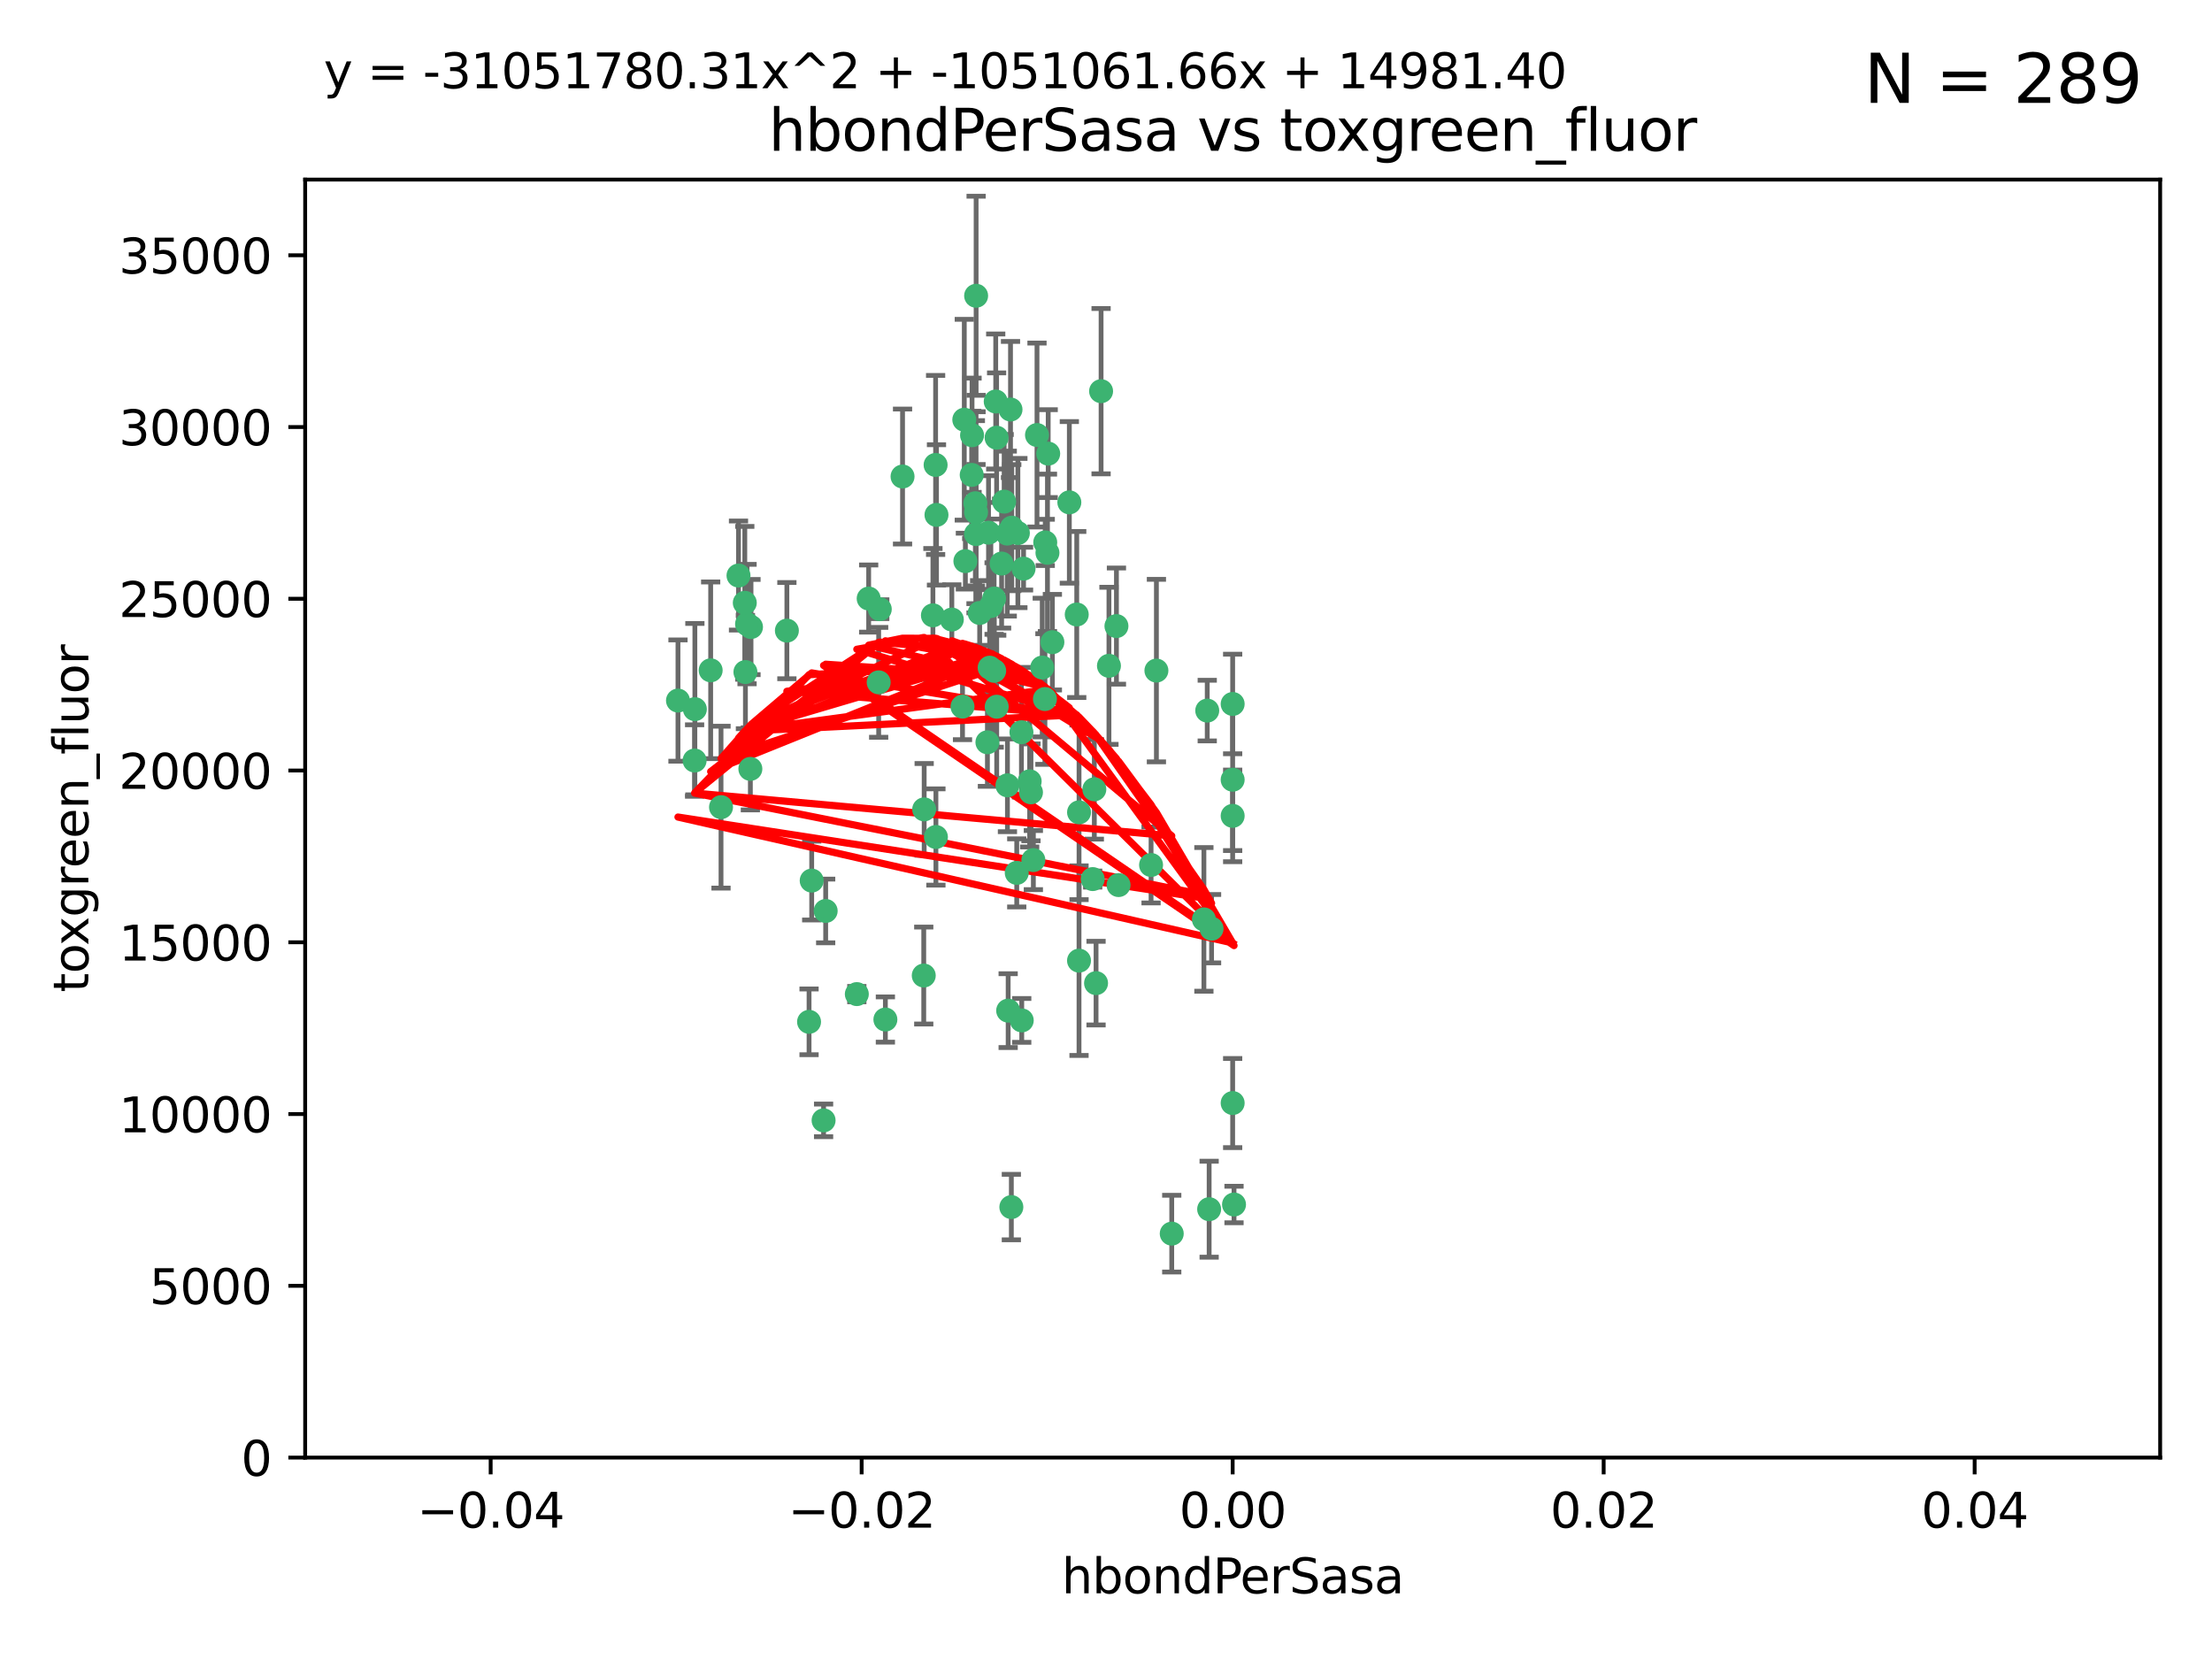 <?xml version="1.0" encoding="utf-8" standalone="no"?>
<!DOCTYPE svg PUBLIC "-//W3C//DTD SVG 1.1//EN"
  "http://www.w3.org/Graphics/SVG/1.1/DTD/svg11.dtd">
<svg xmlns:xlink="http://www.w3.org/1999/xlink" width="460.8pt" height="345.6pt" viewBox="0 0 460.8 345.6" xmlns="http://www.w3.org/2000/svg" version="1.1">
 <defs>
  <style type="text/css">*{stroke-linejoin: round; stroke-linecap: butt}</style>
 </defs>
 <g id="figure_1">
  <g id="patch_1">
   <path d="M 0 345.6 
L 460.8 345.6 
L 460.8 0 
L 0 0 
z
" style="fill: #ffffff"/>
  </g>
  <g id="axes_1">
   <g id="patch_2">
    <path d="M 63.571 303.64 
L 450 303.64 
L 450 37.411 
L 63.571 37.411 
z
" style="fill: #ffffff"/>
   </g>
   <g id="PathCollection_1">
    <defs>
     <path id="m880f7a9479" d="M 0 1.118 
C 0.297 1.118 0.581 1 0.791 0.791 
C 1 0.581 1.118 0.297 1.118 0 
C 1.118 -0.297 1 -0.581 0.791 -0.791 
C 0.581 -1 0.297 -1.118 0 -1.118 
C -0.297 -1.118 -0.581 -1 -0.791 -0.791 
C -1 -0.581 -1.118 -0.297 -1.118 0 
C -1.118 0.297 -1 0.581 -0.791 0.791 
C -0.581 1 -0.297 1.118 0 1.118 
z
" style="stroke: #3cb371"/>
    </defs>
    <g clip-path="url(#p4341c4993a)">
     <use xlink:href="#m880f7a9479" x="207.091" y="124.69" style="fill: #3cb371; stroke: #3cb371"/>
     <use xlink:href="#m880f7a9479" x="216.026" y="90.623" style="fill: #3cb371; stroke: #3cb371"/>
     <use xlink:href="#m880f7a9479" x="209.184" y="104.496" style="fill: #3cb371; stroke: #3cb371"/>
     <use xlink:href="#m880f7a9479" x="212.786" y="152.536" style="fill: #3cb371; stroke: #3cb371"/>
     <use xlink:href="#m880f7a9479" x="217.677" y="145.62" style="fill: #3cb371; stroke: #3cb371"/>
     <use xlink:href="#m880f7a9479" x="194.905" y="96.857" style="fill: #3cb371; stroke: #3cb371"/>
     <use xlink:href="#m880f7a9479" x="155.626" y="130.005" style="fill: #3cb371; stroke: #3cb371"/>
     <use xlink:href="#m880f7a9479" x="206.411" y="126.253" style="fill: #3cb371; stroke: #3cb371"/>
     <use xlink:href="#m880f7a9479" x="203.329" y="106.718" style="fill: #3cb371; stroke: #3cb371"/>
     <use xlink:href="#m880f7a9479" x="217.743" y="112.994" style="fill: #3cb371; stroke: #3cb371"/>
     <use xlink:href="#m880f7a9479" x="180.96" y="124.689" style="fill: #3cb371; stroke: #3cb371"/>
     <use xlink:href="#m880f7a9479" x="188.017" y="99.267" style="fill: #3cb371; stroke: #3cb371"/>
     <use xlink:href="#m880f7a9479" x="195.087" y="107.264" style="fill: #3cb371; stroke: #3cb371"/>
     <use xlink:href="#m880f7a9479" x="218.359" y="94.5" style="fill: #3cb371; stroke: #3cb371"/>
     <use xlink:href="#m880f7a9479" x="155.286" y="139.999" style="fill: #3cb371; stroke: #3cb371"/>
     <use xlink:href="#m880f7a9479" x="207.613" y="91.178" style="fill: #3cb371; stroke: #3cb371"/>
     <use xlink:href="#m880f7a9479" x="203.319" y="111.261" style="fill: #3cb371; stroke: #3cb371"/>
     <use xlink:href="#m880f7a9479" x="210.508" y="85.309" style="fill: #3cb371; stroke: #3cb371"/>
     <use xlink:href="#m880f7a9479" x="150.202" y="168.143" style="fill: #3cb371; stroke: #3cb371"/>
     <use xlink:href="#m880f7a9479" x="156.315" y="160.173" style="fill: #3cb371; stroke: #3cb371"/>
     <use xlink:href="#m880f7a9479" x="183.044" y="142.145" style="fill: #3cb371; stroke: #3cb371"/>
     <use xlink:href="#m880f7a9479" x="148.044" y="139.64" style="fill: #3cb371; stroke: #3cb371"/>
     <use xlink:href="#m880f7a9479" x="207.633" y="147.225" style="fill: #3cb371; stroke: #3cb371"/>
     <use xlink:href="#m880f7a9479" x="208.652" y="117.402" style="fill: #3cb371; stroke: #3cb371"/>
     <use xlink:href="#m880f7a9479" x="198.284" y="129.063" style="fill: #3cb371; stroke: #3cb371"/>
     <use xlink:href="#m880f7a9479" x="209.828" y="111.157" style="fill: #3cb371; stroke: #3cb371"/>
     <use xlink:href="#m880f7a9479" x="163.922" y="131.368" style="fill: #3cb371; stroke: #3cb371"/>
     <use xlink:href="#m880f7a9479" x="224.305" y="128.013" style="fill: #3cb371; stroke: #3cb371"/>
     <use xlink:href="#m880f7a9479" x="155.154" y="125.579" style="fill: #3cb371; stroke: #3cb371"/>
     <use xlink:href="#m880f7a9479" x="153.844" y="119.895" style="fill: #3cb371; stroke: #3cb371"/>
     <use xlink:href="#m880f7a9479" x="202.424" y="98.934" style="fill: #3cb371; stroke: #3cb371"/>
     <use xlink:href="#m880f7a9479" x="200.88" y="87.434" style="fill: #3cb371; stroke: #3cb371"/>
     <use xlink:href="#m880f7a9479" x="214.498" y="162.759" style="fill: #3cb371; stroke: #3cb371"/>
     <use xlink:href="#m880f7a9479" x="205.928" y="110.968" style="fill: #3cb371; stroke: #3cb371"/>
     <use xlink:href="#m880f7a9479" x="212.043" y="111.045" style="fill: #3cb371; stroke: #3cb371"/>
     <use xlink:href="#m880f7a9479" x="222.763" y="104.651" style="fill: #3cb371; stroke: #3cb371"/>
     <use xlink:href="#m880f7a9479" x="206.164" y="139.091" style="fill: #3cb371; stroke: #3cb371"/>
     <use xlink:href="#m880f7a9479" x="211.807" y="181.839" style="fill: #3cb371; stroke: #3cb371"/>
     <use xlink:href="#m880f7a9479" x="201.107" y="116.895" style="fill: #3cb371; stroke: #3cb371"/>
     <use xlink:href="#m880f7a9479" x="204.083" y="127.696" style="fill: #3cb371; stroke: #3cb371"/>
     <use xlink:href="#m880f7a9479" x="212.848" y="212.57" style="fill: #3cb371; stroke: #3cb371"/>
     <use xlink:href="#m880f7a9479" x="203.19" y="104.837" style="fill: #3cb371; stroke: #3cb371"/>
     <use xlink:href="#m880f7a9479" x="219.231" y="133.777" style="fill: #3cb371; stroke: #3cb371"/>
     <use xlink:href="#m880f7a9479" x="210.768" y="109.922" style="fill: #3cb371; stroke: #3cb371"/>
     <use xlink:href="#m880f7a9479" x="203.344" y="61.614" style="fill: #3cb371; stroke: #3cb371"/>
     <use xlink:href="#m880f7a9479" x="207.106" y="139.744" style="fill: #3cb371; stroke: #3cb371"/>
     <use xlink:href="#m880f7a9479" x="213.226" y="118.457" style="fill: #3cb371; stroke: #3cb371"/>
     <use xlink:href="#m880f7a9479" x="217.118" y="139.063" style="fill: #3cb371; stroke: #3cb371"/>
     <use xlink:href="#m880f7a9479" x="207.427" y="83.639" style="fill: #3cb371; stroke: #3cb371"/>
     <use xlink:href="#m880f7a9479" x="202.496" y="90.667" style="fill: #3cb371; stroke: #3cb371"/>
     <use xlink:href="#m880f7a9479" x="209.868" y="163.599" style="fill: #3cb371; stroke: #3cb371"/>
     <use xlink:href="#m880f7a9479" x="210.018" y="210.534" style="fill: #3cb371; stroke: #3cb371"/>
     <use xlink:href="#m880f7a9479" x="184.442" y="212.385" style="fill: #3cb371; stroke: #3cb371"/>
     <use xlink:href="#m880f7a9479" x="210.682" y="251.456" style="fill: #3cb371; stroke: #3cb371"/>
     <use xlink:href="#m880f7a9479" x="168.541" y="212.869" style="fill: #3cb371; stroke: #3cb371"/>
     <use xlink:href="#m880f7a9479" x="144.756" y="147.727" style="fill: #3cb371; stroke: #3cb371"/>
     <use xlink:href="#m880f7a9479" x="183.273" y="126.902" style="fill: #3cb371; stroke: #3cb371"/>
     <use xlink:href="#m880f7a9479" x="205.698" y="154.63" style="fill: #3cb371; stroke: #3cb371"/>
     <use xlink:href="#m880f7a9479" x="194.344" y="128.187" style="fill: #3cb371; stroke: #3cb371"/>
     <use xlink:href="#m880f7a9479" x="229.376" y="81.492" style="fill: #3cb371; stroke: #3cb371"/>
     <use xlink:href="#m880f7a9479" x="194.968" y="174.36" style="fill: #3cb371; stroke: #3cb371"/>
     <use xlink:href="#m880f7a9479" x="244.095" y="256.988" style="fill: #3cb371; stroke: #3cb371"/>
     <use xlink:href="#m880f7a9479" x="144.699" y="158.432" style="fill: #3cb371; stroke: #3cb371"/>
     <use xlink:href="#m880f7a9479" x="251.49" y="148.029" style="fill: #3cb371; stroke: #3cb371"/>
     <use xlink:href="#m880f7a9479" x="251.887" y="251.897" style="fill: #3cb371; stroke: #3cb371"/>
     <use xlink:href="#m880f7a9479" x="141.236" y="145.94" style="fill: #3cb371; stroke: #3cb371"/>
     <use xlink:href="#m880f7a9479" x="256.786" y="146.651" style="fill: #3cb371; stroke: #3cb371"/>
     <use xlink:href="#m880f7a9479" x="172.003" y="189.768" style="fill: #3cb371; stroke: #3cb371"/>
     <use xlink:href="#m880f7a9479" x="215.269" y="179.173" style="fill: #3cb371; stroke: #3cb371"/>
     <use xlink:href="#m880f7a9479" x="228.328" y="204.805" style="fill: #3cb371; stroke: #3cb371"/>
     <use xlink:href="#m880f7a9479" x="224.78" y="200.119" style="fill: #3cb371; stroke: #3cb371"/>
     <use xlink:href="#m880f7a9479" x="169.091" y="183.443" style="fill: #3cb371; stroke: #3cb371"/>
     <use xlink:href="#m880f7a9479" x="156.447" y="130.623" style="fill: #3cb371; stroke: #3cb371"/>
     <use xlink:href="#m880f7a9479" x="200.508" y="147.201" style="fill: #3cb371; stroke: #3cb371"/>
     <use xlink:href="#m880f7a9479" x="214.771" y="165.057" style="fill: #3cb371; stroke: #3cb371"/>
     <use xlink:href="#m880f7a9479" x="224.785" y="169.223" style="fill: #3cb371; stroke: #3cb371"/>
     <use xlink:href="#m880f7a9479" x="178.492" y="207.089" style="fill: #3cb371; stroke: #3cb371"/>
     <use xlink:href="#m880f7a9479" x="192.434" y="203.222" style="fill: #3cb371; stroke: #3cb371"/>
     <use xlink:href="#m880f7a9479" x="227.97" y="164.427" style="fill: #3cb371; stroke: #3cb371"/>
     <use xlink:href="#m880f7a9479" x="250.795" y="191.526" style="fill: #3cb371; stroke: #3cb371"/>
     <use xlink:href="#m880f7a9479" x="252.392" y="193.465" style="fill: #3cb371; stroke: #3cb371"/>
     <use xlink:href="#m880f7a9479" x="233.017" y="184.376" style="fill: #3cb371; stroke: #3cb371"/>
     <use xlink:href="#m880f7a9479" x="240.902" y="139.694" style="fill: #3cb371; stroke: #3cb371"/>
     <use xlink:href="#m880f7a9479" x="256.786" y="229.784" style="fill: #3cb371; stroke: #3cb371"/>
     <use xlink:href="#m880f7a9479" x="192.522" y="168.609" style="fill: #3cb371; stroke: #3cb371"/>
     <use xlink:href="#m880f7a9479" x="227.629" y="183.129" style="fill: #3cb371; stroke: #3cb371"/>
     <use xlink:href="#m880f7a9479" x="232.575" y="130.423" style="fill: #3cb371; stroke: #3cb371"/>
     <use xlink:href="#m880f7a9479" x="256.786" y="162.431" style="fill: #3cb371; stroke: #3cb371"/>
     <use xlink:href="#m880f7a9479" x="218.205" y="115.163" style="fill: #3cb371; stroke: #3cb371"/>
     <use xlink:href="#m880f7a9479" x="231.015" y="138.702" style="fill: #3cb371; stroke: #3cb371"/>
     <use xlink:href="#m880f7a9479" x="239.788" y="180.193" style="fill: #3cb371; stroke: #3cb371"/>
     <use xlink:href="#m880f7a9479" x="257.069" y="250.921" style="fill: #3cb371; stroke: #3cb371"/>
     <use xlink:href="#m880f7a9479" x="171.569" y="233.393" style="fill: #3cb371; stroke: #3cb371"/>
     <use xlink:href="#m880f7a9479" x="256.786" y="169.96" style="fill: #3cb371; stroke: #3cb371"/>
    </g>
   </g>
   <g id="matplotlib.axis_1">
    <g id="xtick_1">
     <g id="line2d_1">
      <defs>
       <path id="m5fb675531e" d="M 0 0 
L 0 3.5 
" style="stroke: #000000; stroke-width: 0.8"/>
      </defs>
      <g>
       <use xlink:href="#m5fb675531e" x="102.214" y="303.64" style="stroke: #000000; stroke-width: 0.8"/>
      </g>
     </g>
     <g id="text_1">
      <!-- −0.04 -->
      <g transform="translate(86.891 318.238)scale(0.1 -0.1)">
       <defs>
        <path id="DejaVuSans-2212" d="M 678 2272 
L 4684 2272 
L 4684 1741 
L 678 1741 
L 678 2272 
z
" transform="scale(0.016)"/>
        <path id="DejaVuSans-30" d="M 2034 4250 
Q 1547 4250 1301 3770 
Q 1056 3291 1056 2328 
Q 1056 1369 1301 889 
Q 1547 409 2034 409 
Q 2525 409 2770 889 
Q 3016 1369 3016 2328 
Q 3016 3291 2770 3770 
Q 2525 4250 2034 4250 
z
M 2034 4750 
Q 2819 4750 3233 4129 
Q 3647 3509 3647 2328 
Q 3647 1150 3233 529 
Q 2819 -91 2034 -91 
Q 1250 -91 836 529 
Q 422 1150 422 2328 
Q 422 3509 836 4129 
Q 1250 4750 2034 4750 
z
" transform="scale(0.016)"/>
        <path id="DejaVuSans-2e" d="M 684 794 
L 1344 794 
L 1344 0 
L 684 0 
L 684 794 
z
" transform="scale(0.016)"/>
        <path id="DejaVuSans-34" d="M 2419 4116 
L 825 1625 
L 2419 1625 
L 2419 4116 
z
M 2253 4666 
L 3047 4666 
L 3047 1625 
L 3713 1625 
L 3713 1100 
L 3047 1100 
L 3047 0 
L 2419 0 
L 2419 1100 
L 313 1100 
L 313 1709 
L 2253 4666 
z
" transform="scale(0.016)"/>
       </defs>
       <use xlink:href="#DejaVuSans-2212"/>
       <use xlink:href="#DejaVuSans-30" x="83.789"/>
       <use xlink:href="#DejaVuSans-2e" x="147.412"/>
       <use xlink:href="#DejaVuSans-30" x="179.199"/>
       <use xlink:href="#DejaVuSans-34" x="242.822"/>
      </g>
     </g>
    </g>
    <g id="xtick_2">
     <g id="line2d_2">
      <g>
       <use xlink:href="#m5fb675531e" x="179.5" y="303.64" style="stroke: #000000; stroke-width: 0.8"/>
      </g>
     </g>
     <g id="text_2">
      <!-- −0.02 -->
      <g transform="translate(164.177 318.238)scale(0.1 -0.1)">
       <defs>
        <path id="DejaVuSans-32" d="M 1228 531 
L 3431 531 
L 3431 0 
L 469 0 
L 469 531 
Q 828 903 1448 1529 
Q 2069 2156 2228 2338 
Q 2531 2678 2651 2914 
Q 2772 3150 2772 3378 
Q 2772 3750 2511 3984 
Q 2250 4219 1831 4219 
Q 1534 4219 1204 4116 
Q 875 4013 500 3803 
L 500 4441 
Q 881 4594 1212 4672 
Q 1544 4750 1819 4750 
Q 2544 4750 2975 4387 
Q 3406 4025 3406 3419 
Q 3406 3131 3298 2873 
Q 3191 2616 2906 2266 
Q 2828 2175 2409 1742 
Q 1991 1309 1228 531 
z
" transform="scale(0.016)"/>
       </defs>
       <use xlink:href="#DejaVuSans-2212"/>
       <use xlink:href="#DejaVuSans-30" x="83.789"/>
       <use xlink:href="#DejaVuSans-2e" x="147.412"/>
       <use xlink:href="#DejaVuSans-30" x="179.199"/>
       <use xlink:href="#DejaVuSans-32" x="242.822"/>
      </g>
     </g>
    </g>
    <g id="xtick_3">
     <g id="line2d_3">
      <g>
       <use xlink:href="#m5fb675531e" x="256.786" y="303.64" style="stroke: #000000; stroke-width: 0.8"/>
      </g>
     </g>
     <g id="text_3">
      <!-- 0.00 -->
      <g transform="translate(245.653 318.238)scale(0.1 -0.1)">
       <use xlink:href="#DejaVuSans-30"/>
       <use xlink:href="#DejaVuSans-2e" x="63.623"/>
       <use xlink:href="#DejaVuSans-30" x="95.41"/>
       <use xlink:href="#DejaVuSans-30" x="159.033"/>
      </g>
     </g>
    </g>
    <g id="xtick_4">
     <g id="line2d_4">
      <g>
       <use xlink:href="#m5fb675531e" x="334.071" y="303.64" style="stroke: #000000; stroke-width: 0.8"/>
      </g>
     </g>
     <g id="text_4">
      <!-- 0.02 -->
      <g transform="translate(322.939 318.238)scale(0.1 -0.1)">
       <use xlink:href="#DejaVuSans-30"/>
       <use xlink:href="#DejaVuSans-2e" x="63.623"/>
       <use xlink:href="#DejaVuSans-30" x="95.41"/>
       <use xlink:href="#DejaVuSans-32" x="159.033"/>
      </g>
     </g>
    </g>
    <g id="xtick_5">
     <g id="line2d_5">
      <g>
       <use xlink:href="#m5fb675531e" x="411.357" y="303.64" style="stroke: #000000; stroke-width: 0.8"/>
      </g>
     </g>
     <g id="text_5">
      <!-- 0.04 -->
      <g transform="translate(400.224 318.238)scale(0.1 -0.1)">
       <use xlink:href="#DejaVuSans-30"/>
       <use xlink:href="#DejaVuSans-2e" x="63.623"/>
       <use xlink:href="#DejaVuSans-30" x="95.41"/>
       <use xlink:href="#DejaVuSans-34" x="159.033"/>
      </g>
     </g>
    </g>
    <g id="text_6">
     <!-- hbondPerSasa -->
     <g transform="translate(221.168 331.917)scale(0.1 -0.1)">
      <defs>
       <path id="DejaVuSans-68" d="M 3513 2113 
L 3513 0 
L 2938 0 
L 2938 2094 
Q 2938 2591 2744 2837 
Q 2550 3084 2163 3084 
Q 1697 3084 1428 2787 
Q 1159 2491 1159 1978 
L 1159 0 
L 581 0 
L 581 4863 
L 1159 4863 
L 1159 2956 
Q 1366 3272 1645 3428 
Q 1925 3584 2291 3584 
Q 2894 3584 3203 3211 
Q 3513 2838 3513 2113 
z
" transform="scale(0.016)"/>
       <path id="DejaVuSans-62" d="M 3116 1747 
Q 3116 2381 2855 2742 
Q 2594 3103 2138 3103 
Q 1681 3103 1420 2742 
Q 1159 2381 1159 1747 
Q 1159 1113 1420 752 
Q 1681 391 2138 391 
Q 2594 391 2855 752 
Q 3116 1113 3116 1747 
z
M 1159 2969 
Q 1341 3281 1617 3432 
Q 1894 3584 2278 3584 
Q 2916 3584 3314 3078 
Q 3713 2572 3713 1747 
Q 3713 922 3314 415 
Q 2916 -91 2278 -91 
Q 1894 -91 1617 61 
Q 1341 213 1159 525 
L 1159 0 
L 581 0 
L 581 4863 
L 1159 4863 
L 1159 2969 
z
" transform="scale(0.016)"/>
       <path id="DejaVuSans-6f" d="M 1959 3097 
Q 1497 3097 1228 2736 
Q 959 2375 959 1747 
Q 959 1119 1226 758 
Q 1494 397 1959 397 
Q 2419 397 2687 759 
Q 2956 1122 2956 1747 
Q 2956 2369 2687 2733 
Q 2419 3097 1959 3097 
z
M 1959 3584 
Q 2709 3584 3137 3096 
Q 3566 2609 3566 1747 
Q 3566 888 3137 398 
Q 2709 -91 1959 -91 
Q 1206 -91 779 398 
Q 353 888 353 1747 
Q 353 2609 779 3096 
Q 1206 3584 1959 3584 
z
" transform="scale(0.016)"/>
       <path id="DejaVuSans-6e" d="M 3513 2113 
L 3513 0 
L 2938 0 
L 2938 2094 
Q 2938 2591 2744 2837 
Q 2550 3084 2163 3084 
Q 1697 3084 1428 2787 
Q 1159 2491 1159 1978 
L 1159 0 
L 581 0 
L 581 3500 
L 1159 3500 
L 1159 2956 
Q 1366 3272 1645 3428 
Q 1925 3584 2291 3584 
Q 2894 3584 3203 3211 
Q 3513 2838 3513 2113 
z
" transform="scale(0.016)"/>
       <path id="DejaVuSans-64" d="M 2906 2969 
L 2906 4863 
L 3481 4863 
L 3481 0 
L 2906 0 
L 2906 525 
Q 2725 213 2448 61 
Q 2172 -91 1784 -91 
Q 1150 -91 751 415 
Q 353 922 353 1747 
Q 353 2572 751 3078 
Q 1150 3584 1784 3584 
Q 2172 3584 2448 3432 
Q 2725 3281 2906 2969 
z
M 947 1747 
Q 947 1113 1208 752 
Q 1469 391 1925 391 
Q 2381 391 2643 752 
Q 2906 1113 2906 1747 
Q 2906 2381 2643 2742 
Q 2381 3103 1925 3103 
Q 1469 3103 1208 2742 
Q 947 2381 947 1747 
z
" transform="scale(0.016)"/>
       <path id="DejaVuSans-50" d="M 1259 4147 
L 1259 2394 
L 2053 2394 
Q 2494 2394 2734 2622 
Q 2975 2850 2975 3272 
Q 2975 3691 2734 3919 
Q 2494 4147 2053 4147 
L 1259 4147 
z
M 628 4666 
L 2053 4666 
Q 2838 4666 3239 4311 
Q 3641 3956 3641 3272 
Q 3641 2581 3239 2228 
Q 2838 1875 2053 1875 
L 1259 1875 
L 1259 0 
L 628 0 
L 628 4666 
z
" transform="scale(0.016)"/>
       <path id="DejaVuSans-65" d="M 3597 1894 
L 3597 1613 
L 953 1613 
Q 991 1019 1311 708 
Q 1631 397 2203 397 
Q 2534 397 2845 478 
Q 3156 559 3463 722 
L 3463 178 
Q 3153 47 2828 -22 
Q 2503 -91 2169 -91 
Q 1331 -91 842 396 
Q 353 884 353 1716 
Q 353 2575 817 3079 
Q 1281 3584 2069 3584 
Q 2775 3584 3186 3129 
Q 3597 2675 3597 1894 
z
M 3022 2063 
Q 3016 2534 2758 2815 
Q 2500 3097 2075 3097 
Q 1594 3097 1305 2825 
Q 1016 2553 972 2059 
L 3022 2063 
z
" transform="scale(0.016)"/>
       <path id="DejaVuSans-72" d="M 2631 2963 
Q 2534 3019 2420 3045 
Q 2306 3072 2169 3072 
Q 1681 3072 1420 2755 
Q 1159 2438 1159 1844 
L 1159 0 
L 581 0 
L 581 3500 
L 1159 3500 
L 1159 2956 
Q 1341 3275 1631 3429 
Q 1922 3584 2338 3584 
Q 2397 3584 2469 3576 
Q 2541 3569 2628 3553 
L 2631 2963 
z
" transform="scale(0.016)"/>
       <path id="DejaVuSans-53" d="M 3425 4513 
L 3425 3897 
Q 3066 4069 2747 4153 
Q 2428 4238 2131 4238 
Q 1616 4238 1336 4038 
Q 1056 3838 1056 3469 
Q 1056 3159 1242 3001 
Q 1428 2844 1947 2747 
L 2328 2669 
Q 3034 2534 3370 2195 
Q 3706 1856 3706 1288 
Q 3706 609 3251 259 
Q 2797 -91 1919 -91 
Q 1588 -91 1214 -16 
Q 841 59 441 206 
L 441 856 
Q 825 641 1194 531 
Q 1563 422 1919 422 
Q 2459 422 2753 634 
Q 3047 847 3047 1241 
Q 3047 1584 2836 1778 
Q 2625 1972 2144 2069 
L 1759 2144 
Q 1053 2284 737 2584 
Q 422 2884 422 3419 
Q 422 4038 858 4394 
Q 1294 4750 2059 4750 
Q 2388 4750 2728 4690 
Q 3069 4631 3425 4513 
z
" transform="scale(0.016)"/>
       <path id="DejaVuSans-61" d="M 2194 1759 
Q 1497 1759 1228 1600 
Q 959 1441 959 1056 
Q 959 750 1161 570 
Q 1363 391 1709 391 
Q 2188 391 2477 730 
Q 2766 1069 2766 1631 
L 2766 1759 
L 2194 1759 
z
M 3341 1997 
L 3341 0 
L 2766 0 
L 2766 531 
Q 2569 213 2275 61 
Q 1981 -91 1556 -91 
Q 1019 -91 701 211 
Q 384 513 384 1019 
Q 384 1609 779 1909 
Q 1175 2209 1959 2209 
L 2766 2209 
L 2766 2266 
Q 2766 2663 2505 2880 
Q 2244 3097 1772 3097 
Q 1472 3097 1187 3025 
Q 903 2953 641 2809 
L 641 3341 
Q 956 3463 1253 3523 
Q 1550 3584 1831 3584 
Q 2591 3584 2966 3190 
Q 3341 2797 3341 1997 
z
" transform="scale(0.016)"/>
       <path id="DejaVuSans-73" d="M 2834 3397 
L 2834 2853 
Q 2591 2978 2328 3040 
Q 2066 3103 1784 3103 
Q 1356 3103 1142 2972 
Q 928 2841 928 2578 
Q 928 2378 1081 2264 
Q 1234 2150 1697 2047 
L 1894 2003 
Q 2506 1872 2764 1633 
Q 3022 1394 3022 966 
Q 3022 478 2636 193 
Q 2250 -91 1575 -91 
Q 1294 -91 989 -36 
Q 684 19 347 128 
L 347 722 
Q 666 556 975 473 
Q 1284 391 1588 391 
Q 1994 391 2212 530 
Q 2431 669 2431 922 
Q 2431 1156 2273 1281 
Q 2116 1406 1581 1522 
L 1381 1569 
Q 847 1681 609 1914 
Q 372 2147 372 2553 
Q 372 3047 722 3315 
Q 1072 3584 1716 3584 
Q 2034 3584 2315 3537 
Q 2597 3491 2834 3397 
z
" transform="scale(0.016)"/>
      </defs>
      <use xlink:href="#DejaVuSans-68"/>
      <use xlink:href="#DejaVuSans-62" x="63.379"/>
      <use xlink:href="#DejaVuSans-6f" x="126.855"/>
      <use xlink:href="#DejaVuSans-6e" x="188.037"/>
      <use xlink:href="#DejaVuSans-64" x="251.416"/>
      <use xlink:href="#DejaVuSans-50" x="314.893"/>
      <use xlink:href="#DejaVuSans-65" x="371.57"/>
      <use xlink:href="#DejaVuSans-72" x="433.094"/>
      <use xlink:href="#DejaVuSans-53" x="474.207"/>
      <use xlink:href="#DejaVuSans-61" x="537.684"/>
      <use xlink:href="#DejaVuSans-73" x="598.963"/>
      <use xlink:href="#DejaVuSans-61" x="651.062"/>
     </g>
    </g>
   </g>
   <g id="matplotlib.axis_2">
    <g id="ytick_1">
     <g id="line2d_6">
      <defs>
       <path id="m551cf1385e" d="M 0 0 
L -3.5 0 
" style="stroke: #000000; stroke-width: 0.8"/>
      </defs>
      <g>
       <use xlink:href="#m551cf1385e" x="63.571" y="303.64" style="stroke: #000000; stroke-width: 0.8"/>
      </g>
     </g>
     <g id="text_7">
      <!-- 0 -->
      <g transform="translate(50.209 307.439)scale(0.1 -0.1)">
       <use xlink:href="#DejaVuSans-30"/>
      </g>
     </g>
    </g>
    <g id="ytick_2">
     <g id="line2d_7">
      <g>
       <use xlink:href="#m551cf1385e" x="63.571" y="267.859" style="stroke: #000000; stroke-width: 0.8"/>
      </g>
     </g>
     <g id="text_8">
      <!-- 5000 -->
      <g transform="translate(31.121 271.658)scale(0.1 -0.1)">
       <defs>
        <path id="DejaVuSans-35" d="M 691 4666 
L 3169 4666 
L 3169 4134 
L 1269 4134 
L 1269 2991 
Q 1406 3038 1543 3061 
Q 1681 3084 1819 3084 
Q 2600 3084 3056 2656 
Q 3513 2228 3513 1497 
Q 3513 744 3044 326 
Q 2575 -91 1722 -91 
Q 1428 -91 1123 -41 
Q 819 9 494 109 
L 494 744 
Q 775 591 1075 516 
Q 1375 441 1709 441 
Q 2250 441 2565 725 
Q 2881 1009 2881 1497 
Q 2881 1984 2565 2268 
Q 2250 2553 1709 2553 
Q 1456 2553 1204 2497 
Q 953 2441 691 2322 
L 691 4666 
z
" transform="scale(0.016)"/>
       </defs>
       <use xlink:href="#DejaVuSans-35"/>
       <use xlink:href="#DejaVuSans-30" x="63.623"/>
       <use xlink:href="#DejaVuSans-30" x="127.246"/>
       <use xlink:href="#DejaVuSans-30" x="190.869"/>
      </g>
     </g>
    </g>
    <g id="ytick_3">
     <g id="line2d_8">
      <g>
       <use xlink:href="#m551cf1385e" x="63.571" y="232.078" style="stroke: #000000; stroke-width: 0.8"/>
      </g>
     </g>
     <g id="text_9">
      <!-- 10000 -->
      <g transform="translate(24.759 235.878)scale(0.1 -0.1)">
       <defs>
        <path id="DejaVuSans-31" d="M 794 531 
L 1825 531 
L 1825 4091 
L 703 3866 
L 703 4441 
L 1819 4666 
L 2450 4666 
L 2450 531 
L 3481 531 
L 3481 0 
L 794 0 
L 794 531 
z
" transform="scale(0.016)"/>
       </defs>
       <use xlink:href="#DejaVuSans-31"/>
       <use xlink:href="#DejaVuSans-30" x="63.623"/>
       <use xlink:href="#DejaVuSans-30" x="127.246"/>
       <use xlink:href="#DejaVuSans-30" x="190.869"/>
       <use xlink:href="#DejaVuSans-30" x="254.492"/>
      </g>
     </g>
    </g>
    <g id="ytick_4">
     <g id="line2d_9">
      <g>
       <use xlink:href="#m551cf1385e" x="63.571" y="196.298" style="stroke: #000000; stroke-width: 0.8"/>
      </g>
     </g>
     <g id="text_10">
      <!-- 15000 -->
      <g transform="translate(24.759 200.097)scale(0.1 -0.1)">
       <use xlink:href="#DejaVuSans-31"/>
       <use xlink:href="#DejaVuSans-35" x="63.623"/>
       <use xlink:href="#DejaVuSans-30" x="127.246"/>
       <use xlink:href="#DejaVuSans-30" x="190.869"/>
       <use xlink:href="#DejaVuSans-30" x="254.492"/>
      </g>
     </g>
    </g>
    <g id="ytick_5">
     <g id="line2d_10">
      <g>
       <use xlink:href="#m551cf1385e" x="63.571" y="160.517" style="stroke: #000000; stroke-width: 0.8"/>
      </g>
     </g>
     <g id="text_11">
      <!-- 20000 -->
      <g transform="translate(24.759 164.316)scale(0.1 -0.1)">
       <use xlink:href="#DejaVuSans-32"/>
       <use xlink:href="#DejaVuSans-30" x="63.623"/>
       <use xlink:href="#DejaVuSans-30" x="127.246"/>
       <use xlink:href="#DejaVuSans-30" x="190.869"/>
       <use xlink:href="#DejaVuSans-30" x="254.492"/>
      </g>
     </g>
    </g>
    <g id="ytick_6">
     <g id="line2d_11">
      <g>
       <use xlink:href="#m551cf1385e" x="63.571" y="124.736" style="stroke: #000000; stroke-width: 0.8"/>
      </g>
     </g>
     <g id="text_12">
      <!-- 25000 -->
      <g transform="translate(24.759 128.535)scale(0.1 -0.1)">
       <use xlink:href="#DejaVuSans-32"/>
       <use xlink:href="#DejaVuSans-35" x="63.623"/>
       <use xlink:href="#DejaVuSans-30" x="127.246"/>
       <use xlink:href="#DejaVuSans-30" x="190.869"/>
       <use xlink:href="#DejaVuSans-30" x="254.492"/>
      </g>
     </g>
    </g>
    <g id="ytick_7">
     <g id="line2d_12">
      <g>
       <use xlink:href="#m551cf1385e" x="63.571" y="88.955" style="stroke: #000000; stroke-width: 0.8"/>
      </g>
     </g>
     <g id="text_13">
      <!-- 30000 -->
      <g transform="translate(24.759 92.754)scale(0.1 -0.1)">
       <defs>
        <path id="DejaVuSans-33" d="M 2597 2516 
Q 3050 2419 3304 2112 
Q 3559 1806 3559 1356 
Q 3559 666 3084 287 
Q 2609 -91 1734 -91 
Q 1441 -91 1130 -33 
Q 819 25 488 141 
L 488 750 
Q 750 597 1062 519 
Q 1375 441 1716 441 
Q 2309 441 2620 675 
Q 2931 909 2931 1356 
Q 2931 1769 2642 2001 
Q 2353 2234 1838 2234 
L 1294 2234 
L 1294 2753 
L 1863 2753 
Q 2328 2753 2575 2939 
Q 2822 3125 2822 3475 
Q 2822 3834 2567 4026 
Q 2313 4219 1838 4219 
Q 1578 4219 1281 4162 
Q 984 4106 628 3988 
L 628 4550 
Q 988 4650 1302 4700 
Q 1616 4750 1894 4750 
Q 2613 4750 3031 4423 
Q 3450 4097 3450 3541 
Q 3450 3153 3228 2886 
Q 3006 2619 2597 2516 
z
" transform="scale(0.016)"/>
       </defs>
       <use xlink:href="#DejaVuSans-33"/>
       <use xlink:href="#DejaVuSans-30" x="63.623"/>
       <use xlink:href="#DejaVuSans-30" x="127.246"/>
       <use xlink:href="#DejaVuSans-30" x="190.869"/>
       <use xlink:href="#DejaVuSans-30" x="254.492"/>
      </g>
     </g>
    </g>
    <g id="ytick_8">
     <g id="line2d_13">
      <g>
       <use xlink:href="#m551cf1385e" x="63.571" y="53.174" style="stroke: #000000; stroke-width: 0.8"/>
      </g>
     </g>
     <g id="text_14">
      <!-- 35000 -->
      <g transform="translate(24.759 56.974)scale(0.1 -0.1)">
       <use xlink:href="#DejaVuSans-33"/>
       <use xlink:href="#DejaVuSans-35" x="63.623"/>
       <use xlink:href="#DejaVuSans-30" x="127.246"/>
       <use xlink:href="#DejaVuSans-30" x="190.869"/>
       <use xlink:href="#DejaVuSans-30" x="254.492"/>
      </g>
     </g>
    </g>
    <g id="text_15">
     <!-- toxgreen_fluor -->
     <g transform="translate(18.401 206.72)rotate(-90)scale(0.1 -0.1)">
      <defs>
       <path id="DejaVuSans-74" d="M 1172 4494 
L 1172 3500 
L 2356 3500 
L 2356 3053 
L 1172 3053 
L 1172 1153 
Q 1172 725 1289 603 
Q 1406 481 1766 481 
L 2356 481 
L 2356 0 
L 1766 0 
Q 1100 0 847 248 
Q 594 497 594 1153 
L 594 3053 
L 172 3053 
L 172 3500 
L 594 3500 
L 594 4494 
L 1172 4494 
z
" transform="scale(0.016)"/>
       <path id="DejaVuSans-78" d="M 3513 3500 
L 2247 1797 
L 3578 0 
L 2900 0 
L 1881 1375 
L 863 0 
L 184 0 
L 1544 1831 
L 300 3500 
L 978 3500 
L 1906 2253 
L 2834 3500 
L 3513 3500 
z
" transform="scale(0.016)"/>
       <path id="DejaVuSans-67" d="M 2906 1791 
Q 2906 2416 2648 2759 
Q 2391 3103 1925 3103 
Q 1463 3103 1205 2759 
Q 947 2416 947 1791 
Q 947 1169 1205 825 
Q 1463 481 1925 481 
Q 2391 481 2648 825 
Q 2906 1169 2906 1791 
z
M 3481 434 
Q 3481 -459 3084 -895 
Q 2688 -1331 1869 -1331 
Q 1566 -1331 1297 -1286 
Q 1028 -1241 775 -1147 
L 775 -588 
Q 1028 -725 1275 -790 
Q 1522 -856 1778 -856 
Q 2344 -856 2625 -561 
Q 2906 -266 2906 331 
L 2906 616 
Q 2728 306 2450 153 
Q 2172 0 1784 0 
Q 1141 0 747 490 
Q 353 981 353 1791 
Q 353 2603 747 3093 
Q 1141 3584 1784 3584 
Q 2172 3584 2450 3431 
Q 2728 3278 2906 2969 
L 2906 3500 
L 3481 3500 
L 3481 434 
z
" transform="scale(0.016)"/>
       <path id="DejaVuSans-5f" d="M 3263 -1063 
L 3263 -1509 
L -63 -1509 
L -63 -1063 
L 3263 -1063 
z
" transform="scale(0.016)"/>
       <path id="DejaVuSans-66" d="M 2375 4863 
L 2375 4384 
L 1825 4384 
Q 1516 4384 1395 4259 
Q 1275 4134 1275 3809 
L 1275 3500 
L 2222 3500 
L 2222 3053 
L 1275 3053 
L 1275 0 
L 697 0 
L 697 3053 
L 147 3053 
L 147 3500 
L 697 3500 
L 697 3744 
Q 697 4328 969 4595 
Q 1241 4863 1831 4863 
L 2375 4863 
z
" transform="scale(0.016)"/>
       <path id="DejaVuSans-6c" d="M 603 4863 
L 1178 4863 
L 1178 0 
L 603 0 
L 603 4863 
z
" transform="scale(0.016)"/>
       <path id="DejaVuSans-75" d="M 544 1381 
L 544 3500 
L 1119 3500 
L 1119 1403 
Q 1119 906 1312 657 
Q 1506 409 1894 409 
Q 2359 409 2629 706 
Q 2900 1003 2900 1516 
L 2900 3500 
L 3475 3500 
L 3475 0 
L 2900 0 
L 2900 538 
Q 2691 219 2414 64 
Q 2138 -91 1772 -91 
Q 1169 -91 856 284 
Q 544 659 544 1381 
z
M 1991 3584 
L 1991 3584 
z
" transform="scale(0.016)"/>
      </defs>
      <use xlink:href="#DejaVuSans-74"/>
      <use xlink:href="#DejaVuSans-6f" x="39.209"/>
      <use xlink:href="#DejaVuSans-78" x="97.266"/>
      <use xlink:href="#DejaVuSans-67" x="156.445"/>
      <use xlink:href="#DejaVuSans-72" x="219.922"/>
      <use xlink:href="#DejaVuSans-65" x="258.785"/>
      <use xlink:href="#DejaVuSans-65" x="320.309"/>
      <use xlink:href="#DejaVuSans-6e" x="381.832"/>
      <use xlink:href="#DejaVuSans-5f" x="445.211"/>
      <use xlink:href="#DejaVuSans-66" x="495.211"/>
      <use xlink:href="#DejaVuSans-6c" x="530.416"/>
      <use xlink:href="#DejaVuSans-75" x="558.199"/>
      <use xlink:href="#DejaVuSans-6f" x="621.578"/>
      <use xlink:href="#DejaVuSans-72" x="682.76"/>
     </g>
    </g>
   </g>
   <g id="LineCollection_1">
    <path d="M 207.091 132.143 
L 207.091 117.237 
" clip-path="url(#p4341c4993a)" style="fill: none; stroke: #696969"/>
    <path d="M 216.026 109.781 
L 216.026 71.466 
" clip-path="url(#p4341c4993a)" style="fill: none; stroke: #696969"/>
    <path d="M 209.184 118.477 
L 209.184 90.515 
" clip-path="url(#p4341c4993a)" style="fill: none; stroke: #696969"/>
    <path d="M 212.786 166.039 
L 212.786 139.033 
" clip-path="url(#p4341c4993a)" style="fill: none; stroke: #696969"/>
    <path d="M 217.677 159.229 
L 217.677 132.011 
" clip-path="url(#p4341c4993a)" style="fill: none; stroke: #696969"/>
    <path d="M 194.905 115.505 
L 194.905 78.209 
" clip-path="url(#p4341c4993a)" style="fill: none; stroke: #696969"/>
    <path d="M 155.626 142.442 
L 155.626 117.567 
" clip-path="url(#p4341c4993a)" style="fill: none; stroke: #696969"/>
    <path d="M 206.411 144.376 
L 206.411 108.13 
" clip-path="url(#p4341c4993a)" style="fill: none; stroke: #696969"/>
    <path d="M 203.329 127.664 
L 203.329 85.772 
" clip-path="url(#p4341c4993a)" style="fill: none; stroke: #696969"/>
    <path d="M 217.743 117.812 
L 217.743 108.176 
" clip-path="url(#p4341c4993a)" style="fill: none; stroke: #696969"/>
    <path d="M 180.96 131.683 
L 180.96 117.696 
" clip-path="url(#p4341c4993a)" style="fill: none; stroke: #696969"/>
    <path d="M 188.017 113.322 
L 188.017 85.213 
" clip-path="url(#p4341c4993a)" style="fill: none; stroke: #696969"/>
    <path d="M 195.087 121.88 
L 195.087 92.647 
" clip-path="url(#p4341c4993a)" style="fill: none; stroke: #696969"/>
    <path d="M 218.359 103.651 
L 218.359 85.348 
" clip-path="url(#p4341c4993a)" style="fill: none; stroke: #696969"/>
    <path d="M 155.286 151.798 
L 155.286 128.2 
" clip-path="url(#p4341c4993a)" style="fill: none; stroke: #696969"/>
    <path d="M 207.613 104.675 
L 207.613 77.682 
" clip-path="url(#p4341c4993a)" style="fill: none; stroke: #696969"/>
    <path d="M 203.319 125.753 
L 203.319 96.768 
" clip-path="url(#p4341c4993a)" style="fill: none; stroke: #696969"/>
    <path d="M 210.508 99.491 
L 210.508 71.128 
" clip-path="url(#p4341c4993a)" style="fill: none; stroke: #696969"/>
    <path d="M 150.202 185.006 
L 150.202 151.281 
" clip-path="url(#p4341c4993a)" style="fill: none; stroke: #696969"/>
    <path d="M 156.315 168.723 
L 156.315 151.623 
" clip-path="url(#p4341c4993a)" style="fill: none; stroke: #696969"/>
    <path d="M 183.044 153.587 
L 183.044 130.704 
" clip-path="url(#p4341c4993a)" style="fill: none; stroke: #696969"/>
    <path d="M 148.044 158.046 
L 148.044 121.234 
" clip-path="url(#p4341c4993a)" style="fill: none; stroke: #696969"/>
    <path d="M 207.633 162.121 
L 207.633 132.33 
" clip-path="url(#p4341c4993a)" style="fill: none; stroke: #696969"/>
    <path d="M 208.652 130.841 
L 208.652 103.963 
" clip-path="url(#p4341c4993a)" style="fill: none; stroke: #696969"/>
    <path d="M 198.284 136.31 
L 198.284 121.816 
" clip-path="url(#p4341c4993a)" style="fill: none; stroke: #696969"/>
    <path d="M 209.828 128.336 
L 209.828 93.979 
" clip-path="url(#p4341c4993a)" style="fill: none; stroke: #696969"/>
    <path d="M 163.922 141.39 
L 163.922 121.347 
" clip-path="url(#p4341c4993a)" style="fill: none; stroke: #696969"/>
    <path d="M 224.305 145.305 
L 224.305 110.721 
" clip-path="url(#p4341c4993a)" style="fill: none; stroke: #696969"/>
    <path d="M 155.154 141.497 
L 155.154 109.662 
" clip-path="url(#p4341c4993a)" style="fill: none; stroke: #696969"/>
    <path d="M 153.844 131.252 
L 153.844 108.538 
" clip-path="url(#p4341c4993a)" style="fill: none; stroke: #696969"/>
    <path d="M 202.424 112.206 
L 202.424 85.663 
" clip-path="url(#p4341c4993a)" style="fill: none; stroke: #696969"/>
    <path d="M 200.88 108.351 
L 200.88 66.517 
" clip-path="url(#p4341c4993a)" style="fill: none; stroke: #696969"/>
    <path d="M 214.498 176.439 
L 214.498 149.08 
" clip-path="url(#p4341c4993a)" style="fill: none; stroke: #696969"/>
    <path d="M 205.928 122.844 
L 205.928 99.093 
" clip-path="url(#p4341c4993a)" style="fill: none; stroke: #696969"/>
    <path d="M 212.043 126.588 
L 212.043 95.502 
" clip-path="url(#p4341c4993a)" style="fill: none; stroke: #696969"/>
    <path d="M 222.763 121.481 
L 222.763 87.821 
" clip-path="url(#p4341c4993a)" style="fill: none; stroke: #696969"/>
    <path d="M 206.164 155.38 
L 206.164 122.802 
" clip-path="url(#p4341c4993a)" style="fill: none; stroke: #696969"/>
    <path d="M 211.807 188.932 
L 211.807 174.746 
" clip-path="url(#p4341c4993a)" style="fill: none; stroke: #696969"/>
    <path d="M 201.107 122.714 
L 201.107 111.075 
" clip-path="url(#p4341c4993a)" style="fill: none; stroke: #696969"/>
    <path d="M 204.083 134.441 
L 204.083 120.951 
" clip-path="url(#p4341c4993a)" style="fill: none; stroke: #696969"/>
    <path d="M 212.848 217.139 
L 212.848 208.002 
" clip-path="url(#p4341c4993a)" style="fill: none; stroke: #696969"/>
    <path d="M 203.19 122.048 
L 203.19 87.626 
" clip-path="url(#p4341c4993a)" style="fill: none; stroke: #696969"/>
    <path d="M 219.231 143.733 
L 219.231 123.822 
" clip-path="url(#p4341c4993a)" style="fill: none; stroke: #696969"/>
    <path d="M 210.768 123.06 
L 210.768 96.783 
" clip-path="url(#p4341c4993a)" style="fill: none; stroke: #696969"/>
    <path d="M 203.344 82.348 
L 203.344 40.879 
" clip-path="url(#p4341c4993a)" style="fill: none; stroke: #696969"/>
    <path d="M 207.106 155.653 
L 207.106 123.835 
" clip-path="url(#p4341c4993a)" style="fill: none; stroke: #696969"/>
    <path d="M 213.226 122.912 
L 213.226 114.001 
" clip-path="url(#p4341c4993a)" style="fill: none; stroke: #696969"/>
    <path d="M 217.118 153.504 
L 217.118 124.622 
" clip-path="url(#p4341c4993a)" style="fill: none; stroke: #696969"/>
    <path d="M 207.427 97.702 
L 207.427 69.575 
" clip-path="url(#p4341c4993a)" style="fill: none; stroke: #696969"/>
    <path d="M 202.496 102.568 
L 202.496 78.767 
" clip-path="url(#p4341c4993a)" style="fill: none; stroke: #696969"/>
    <path d="M 209.868 173.255 
L 209.868 153.942 
" clip-path="url(#p4341c4993a)" style="fill: none; stroke: #696969"/>
    <path d="M 210.018 218.223 
L 210.018 202.845 
" clip-path="url(#p4341c4993a)" style="fill: none; stroke: #696969"/>
    <path d="M 184.442 217.096 
L 184.442 207.674 
" clip-path="url(#p4341c4993a)" style="fill: none; stroke: #696969"/>
    <path d="M 210.682 258.274 
L 210.682 244.638 
" clip-path="url(#p4341c4993a)" style="fill: none; stroke: #696969"/>
    <path d="M 168.541 219.717 
L 168.541 206.021 
" clip-path="url(#p4341c4993a)" style="fill: none; stroke: #696969"/>
    <path d="M 144.756 165.576 
L 144.756 129.878 
" clip-path="url(#p4341c4993a)" style="fill: none; stroke: #696969"/>
    <path d="M 183.273 128.865 
L 183.273 124.939 
" clip-path="url(#p4341c4993a)" style="fill: none; stroke: #696969"/>
    <path d="M 205.698 163.803 
L 205.698 145.457 
" clip-path="url(#p4341c4993a)" style="fill: none; stroke: #696969"/>
    <path d="M 194.344 142.109 
L 194.344 114.265 
" clip-path="url(#p4341c4993a)" style="fill: none; stroke: #696969"/>
    <path d="M 229.376 98.71 
L 229.376 64.274 
" clip-path="url(#p4341c4993a)" style="fill: none; stroke: #696969"/>
    <path d="M 194.968 184.389 
L 194.968 164.331 
" clip-path="url(#p4341c4993a)" style="fill: none; stroke: #696969"/>
    <path d="M 244.095 264.981 
L 244.095 248.995 
" clip-path="url(#p4341c4993a)" style="fill: none; stroke: #696969"/>
    <path d="M 144.699 165.874 
L 144.699 150.99 
" clip-path="url(#p4341c4993a)" style="fill: none; stroke: #696969"/>
    <path d="M 251.49 154.342 
L 251.49 141.715 
" clip-path="url(#p4341c4993a)" style="fill: none; stroke: #696969"/>
    <path d="M 251.887 261.893 
L 251.887 241.902 
" clip-path="url(#p4341c4993a)" style="fill: none; stroke: #696969"/>
    <path d="M 141.236 158.572 
L 141.236 133.308 
" clip-path="url(#p4341c4993a)" style="fill: none; stroke: #696969"/>
    <path d="M 256.786 157.023 
L 256.786 136.279 
" clip-path="url(#p4341c4993a)" style="fill: none; stroke: #696969"/>
    <path d="M 172.003 196.404 
L 172.003 183.133 
" clip-path="url(#p4341c4993a)" style="fill: none; stroke: #696969"/>
    <path d="M 215.269 185.329 
L 215.269 173.018 
" clip-path="url(#p4341c4993a)" style="fill: none; stroke: #696969"/>
    <path d="M 228.328 213.517 
L 228.328 196.093 
" clip-path="url(#p4341c4993a)" style="fill: none; stroke: #696969"/>
    <path d="M 224.78 219.869 
L 224.78 180.37 
" clip-path="url(#p4341c4993a)" style="fill: none; stroke: #696969"/>
    <path d="M 169.091 191.653 
L 169.091 175.233 
" clip-path="url(#p4341c4993a)" style="fill: none; stroke: #696969"/>
    <path d="M 156.447 140.536 
L 156.447 120.711 
" clip-path="url(#p4341c4993a)" style="fill: none; stroke: #696969"/>
    <path d="M 200.508 154.089 
L 200.508 140.313 
" clip-path="url(#p4341c4993a)" style="fill: none; stroke: #696969"/>
    <path d="M 214.771 175.144 
L 214.771 154.97 
" clip-path="url(#p4341c4993a)" style="fill: none; stroke: #696969"/>
    <path d="M 224.785 187.407 
L 224.785 151.039 
" clip-path="url(#p4341c4993a)" style="fill: none; stroke: #696969"/>
    <path d="M 178.492 208.689 
L 178.492 205.489 
" clip-path="url(#p4341c4993a)" style="fill: none; stroke: #696969"/>
    <path d="M 192.434 213.318 
L 192.434 193.126 
" clip-path="url(#p4341c4993a)" style="fill: none; stroke: #696969"/>
    <path d="M 227.97 174.8 
L 227.97 154.054 
" clip-path="url(#p4341c4993a)" style="fill: none; stroke: #696969"/>
    <path d="M 250.795 206.489 
L 250.795 176.563 
" clip-path="url(#p4341c4993a)" style="fill: none; stroke: #696969"/>
    <path d="M 252.392 200.584 
L 252.392 186.345 
" clip-path="url(#p4341c4993a)" style="fill: none; stroke: #696969"/>
    <path d="M 233.017 185.043 
L 233.017 183.709 
" clip-path="url(#p4341c4993a)" style="fill: none; stroke: #696969"/>
    <path d="M 240.902 158.704 
L 240.902 120.683 
" clip-path="url(#p4341c4993a)" style="fill: none; stroke: #696969"/>
    <path d="M 256.786 239.07 
L 256.786 220.499 
" clip-path="url(#p4341c4993a)" style="fill: none; stroke: #696969"/>
    <path d="M 192.522 178.161 
L 192.522 159.056 
" clip-path="url(#p4341c4993a)" style="fill: none; stroke: #696969"/>
    <path d="M 227.629 184.803 
L 227.629 181.455 
" clip-path="url(#p4341c4993a)" style="fill: none; stroke: #696969"/>
    <path d="M 232.575 142.521 
L 232.575 118.325 
" clip-path="url(#p4341c4993a)" style="fill: none; stroke: #696969"/>
    <path d="M 256.786 177.183 
L 256.786 147.679 
" clip-path="url(#p4341c4993a)" style="fill: none; stroke: #696969"/>
    <path d="M 218.205 131.554 
L 218.205 98.772 
" clip-path="url(#p4341c4993a)" style="fill: none; stroke: #696969"/>
    <path d="M 231.015 155.064 
L 231.015 122.34 
" clip-path="url(#p4341c4993a)" style="fill: none; stroke: #696969"/>
    <path d="M 239.788 188.096 
L 239.788 172.291 
" clip-path="url(#p4341c4993a)" style="fill: none; stroke: #696969"/>
    <path d="M 257.069 254.725 
L 257.069 247.118 
" clip-path="url(#p4341c4993a)" style="fill: none; stroke: #696969"/>
    <path d="M 171.569 236.793 
L 171.569 229.993 
" clip-path="url(#p4341c4993a)" style="fill: none; stroke: #696969"/>
    <path d="M 256.786 179.51 
L 256.786 160.41 
" clip-path="url(#p4341c4993a)" style="fill: none; stroke: #696969"/>
   </g>
   <g id="line2d_14">
    <defs>
     <path id="m7535b47144" d="M 2 0 
L -2 -0 
" style="stroke: #696969"/>
    </defs>
    <g clip-path="url(#p4341c4993a)">
     <use xlink:href="#m7535b47144" x="207.091" y="132.143" style="fill: #696969; stroke: #696969"/>
     <use xlink:href="#m7535b47144" x="216.026" y="109.781" style="fill: #696969; stroke: #696969"/>
     <use xlink:href="#m7535b47144" x="209.184" y="118.477" style="fill: #696969; stroke: #696969"/>
     <use xlink:href="#m7535b47144" x="212.786" y="166.039" style="fill: #696969; stroke: #696969"/>
     <use xlink:href="#m7535b47144" x="217.677" y="159.229" style="fill: #696969; stroke: #696969"/>
     <use xlink:href="#m7535b47144" x="194.905" y="115.505" style="fill: #696969; stroke: #696969"/>
     <use xlink:href="#m7535b47144" x="155.626" y="142.442" style="fill: #696969; stroke: #696969"/>
     <use xlink:href="#m7535b47144" x="206.411" y="144.376" style="fill: #696969; stroke: #696969"/>
     <use xlink:href="#m7535b47144" x="203.329" y="127.664" style="fill: #696969; stroke: #696969"/>
     <use xlink:href="#m7535b47144" x="217.743" y="117.812" style="fill: #696969; stroke: #696969"/>
     <use xlink:href="#m7535b47144" x="180.96" y="131.683" style="fill: #696969; stroke: #696969"/>
     <use xlink:href="#m7535b47144" x="188.017" y="113.322" style="fill: #696969; stroke: #696969"/>
     <use xlink:href="#m7535b47144" x="195.087" y="121.88" style="fill: #696969; stroke: #696969"/>
     <use xlink:href="#m7535b47144" x="218.359" y="103.651" style="fill: #696969; stroke: #696969"/>
     <use xlink:href="#m7535b47144" x="155.286" y="151.798" style="fill: #696969; stroke: #696969"/>
     <use xlink:href="#m7535b47144" x="207.613" y="104.675" style="fill: #696969; stroke: #696969"/>
     <use xlink:href="#m7535b47144" x="203.319" y="125.753" style="fill: #696969; stroke: #696969"/>
     <use xlink:href="#m7535b47144" x="210.508" y="99.491" style="fill: #696969; stroke: #696969"/>
     <use xlink:href="#m7535b47144" x="150.202" y="185.006" style="fill: #696969; stroke: #696969"/>
     <use xlink:href="#m7535b47144" x="156.315" y="168.723" style="fill: #696969; stroke: #696969"/>
     <use xlink:href="#m7535b47144" x="183.044" y="153.587" style="fill: #696969; stroke: #696969"/>
     <use xlink:href="#m7535b47144" x="148.044" y="158.046" style="fill: #696969; stroke: #696969"/>
     <use xlink:href="#m7535b47144" x="207.633" y="162.121" style="fill: #696969; stroke: #696969"/>
     <use xlink:href="#m7535b47144" x="208.652" y="130.841" style="fill: #696969; stroke: #696969"/>
     <use xlink:href="#m7535b47144" x="198.284" y="136.31" style="fill: #696969; stroke: #696969"/>
     <use xlink:href="#m7535b47144" x="209.828" y="128.336" style="fill: #696969; stroke: #696969"/>
     <use xlink:href="#m7535b47144" x="163.922" y="141.39" style="fill: #696969; stroke: #696969"/>
     <use xlink:href="#m7535b47144" x="224.305" y="145.305" style="fill: #696969; stroke: #696969"/>
     <use xlink:href="#m7535b47144" x="155.154" y="141.497" style="fill: #696969; stroke: #696969"/>
     <use xlink:href="#m7535b47144" x="153.844" y="131.252" style="fill: #696969; stroke: #696969"/>
     <use xlink:href="#m7535b47144" x="202.424" y="112.206" style="fill: #696969; stroke: #696969"/>
     <use xlink:href="#m7535b47144" x="200.88" y="108.351" style="fill: #696969; stroke: #696969"/>
     <use xlink:href="#m7535b47144" x="214.498" y="176.439" style="fill: #696969; stroke: #696969"/>
     <use xlink:href="#m7535b47144" x="205.928" y="122.844" style="fill: #696969; stroke: #696969"/>
     <use xlink:href="#m7535b47144" x="212.043" y="126.588" style="fill: #696969; stroke: #696969"/>
     <use xlink:href="#m7535b47144" x="222.763" y="121.481" style="fill: #696969; stroke: #696969"/>
     <use xlink:href="#m7535b47144" x="206.164" y="155.38" style="fill: #696969; stroke: #696969"/>
     <use xlink:href="#m7535b47144" x="211.807" y="188.932" style="fill: #696969; stroke: #696969"/>
     <use xlink:href="#m7535b47144" x="201.107" y="122.714" style="fill: #696969; stroke: #696969"/>
     <use xlink:href="#m7535b47144" x="204.083" y="134.441" style="fill: #696969; stroke: #696969"/>
     <use xlink:href="#m7535b47144" x="212.848" y="217.139" style="fill: #696969; stroke: #696969"/>
     <use xlink:href="#m7535b47144" x="203.19" y="122.048" style="fill: #696969; stroke: #696969"/>
     <use xlink:href="#m7535b47144" x="219.231" y="143.733" style="fill: #696969; stroke: #696969"/>
     <use xlink:href="#m7535b47144" x="210.768" y="123.06" style="fill: #696969; stroke: #696969"/>
     <use xlink:href="#m7535b47144" x="203.344" y="82.348" style="fill: #696969; stroke: #696969"/>
     <use xlink:href="#m7535b47144" x="207.106" y="155.653" style="fill: #696969; stroke: #696969"/>
     <use xlink:href="#m7535b47144" x="213.226" y="122.912" style="fill: #696969; stroke: #696969"/>
     <use xlink:href="#m7535b47144" x="217.118" y="153.504" style="fill: #696969; stroke: #696969"/>
     <use xlink:href="#m7535b47144" x="207.427" y="97.702" style="fill: #696969; stroke: #696969"/>
     <use xlink:href="#m7535b47144" x="202.496" y="102.568" style="fill: #696969; stroke: #696969"/>
     <use xlink:href="#m7535b47144" x="209.868" y="173.255" style="fill: #696969; stroke: #696969"/>
     <use xlink:href="#m7535b47144" x="210.018" y="218.223" style="fill: #696969; stroke: #696969"/>
     <use xlink:href="#m7535b47144" x="184.442" y="217.096" style="fill: #696969; stroke: #696969"/>
     <use xlink:href="#m7535b47144" x="210.682" y="258.274" style="fill: #696969; stroke: #696969"/>
     <use xlink:href="#m7535b47144" x="168.541" y="219.717" style="fill: #696969; stroke: #696969"/>
     <use xlink:href="#m7535b47144" x="144.756" y="165.576" style="fill: #696969; stroke: #696969"/>
     <use xlink:href="#m7535b47144" x="183.273" y="128.865" style="fill: #696969; stroke: #696969"/>
     <use xlink:href="#m7535b47144" x="205.698" y="163.803" style="fill: #696969; stroke: #696969"/>
     <use xlink:href="#m7535b47144" x="194.344" y="142.109" style="fill: #696969; stroke: #696969"/>
     <use xlink:href="#m7535b47144" x="229.376" y="98.71" style="fill: #696969; stroke: #696969"/>
     <use xlink:href="#m7535b47144" x="194.968" y="184.389" style="fill: #696969; stroke: #696969"/>
     <use xlink:href="#m7535b47144" x="244.095" y="264.981" style="fill: #696969; stroke: #696969"/>
     <use xlink:href="#m7535b47144" x="144.699" y="165.874" style="fill: #696969; stroke: #696969"/>
     <use xlink:href="#m7535b47144" x="251.49" y="154.342" style="fill: #696969; stroke: #696969"/>
     <use xlink:href="#m7535b47144" x="251.887" y="261.893" style="fill: #696969; stroke: #696969"/>
     <use xlink:href="#m7535b47144" x="141.236" y="158.572" style="fill: #696969; stroke: #696969"/>
     <use xlink:href="#m7535b47144" x="256.786" y="157.023" style="fill: #696969; stroke: #696969"/>
     <use xlink:href="#m7535b47144" x="172.003" y="196.404" style="fill: #696969; stroke: #696969"/>
     <use xlink:href="#m7535b47144" x="215.269" y="185.329" style="fill: #696969; stroke: #696969"/>
     <use xlink:href="#m7535b47144" x="228.328" y="213.517" style="fill: #696969; stroke: #696969"/>
     <use xlink:href="#m7535b47144" x="224.78" y="219.869" style="fill: #696969; stroke: #696969"/>
     <use xlink:href="#m7535b47144" x="169.091" y="191.653" style="fill: #696969; stroke: #696969"/>
     <use xlink:href="#m7535b47144" x="156.447" y="140.536" style="fill: #696969; stroke: #696969"/>
     <use xlink:href="#m7535b47144" x="200.508" y="154.089" style="fill: #696969; stroke: #696969"/>
     <use xlink:href="#m7535b47144" x="214.771" y="175.144" style="fill: #696969; stroke: #696969"/>
     <use xlink:href="#m7535b47144" x="224.785" y="187.407" style="fill: #696969; stroke: #696969"/>
     <use xlink:href="#m7535b47144" x="178.492" y="208.689" style="fill: #696969; stroke: #696969"/>
     <use xlink:href="#m7535b47144" x="192.434" y="213.318" style="fill: #696969; stroke: #696969"/>
     <use xlink:href="#m7535b47144" x="227.97" y="174.8" style="fill: #696969; stroke: #696969"/>
     <use xlink:href="#m7535b47144" x="250.795" y="206.489" style="fill: #696969; stroke: #696969"/>
     <use xlink:href="#m7535b47144" x="252.392" y="200.584" style="fill: #696969; stroke: #696969"/>
     <use xlink:href="#m7535b47144" x="233.017" y="185.043" style="fill: #696969; stroke: #696969"/>
     <use xlink:href="#m7535b47144" x="240.902" y="158.704" style="fill: #696969; stroke: #696969"/>
     <use xlink:href="#m7535b47144" x="256.786" y="239.07" style="fill: #696969; stroke: #696969"/>
     <use xlink:href="#m7535b47144" x="192.522" y="178.161" style="fill: #696969; stroke: #696969"/>
     <use xlink:href="#m7535b47144" x="227.629" y="184.803" style="fill: #696969; stroke: #696969"/>
     <use xlink:href="#m7535b47144" x="232.575" y="142.521" style="fill: #696969; stroke: #696969"/>
     <use xlink:href="#m7535b47144" x="256.786" y="177.183" style="fill: #696969; stroke: #696969"/>
     <use xlink:href="#m7535b47144" x="218.205" y="131.554" style="fill: #696969; stroke: #696969"/>
     <use xlink:href="#m7535b47144" x="231.015" y="155.064" style="fill: #696969; stroke: #696969"/>
     <use xlink:href="#m7535b47144" x="239.788" y="188.096" style="fill: #696969; stroke: #696969"/>
     <use xlink:href="#m7535b47144" x="257.069" y="254.725" style="fill: #696969; stroke: #696969"/>
     <use xlink:href="#m7535b47144" x="171.569" y="236.793" style="fill: #696969; stroke: #696969"/>
     <use xlink:href="#m7535b47144" x="256.786" y="179.51" style="fill: #696969; stroke: #696969"/>
    </g>
   </g>
   <g id="line2d_15">
    <g clip-path="url(#p4341c4993a)">
     <use xlink:href="#m7535b47144" x="207.091" y="117.237" style="fill: #696969; stroke: #696969"/>
     <use xlink:href="#m7535b47144" x="216.026" y="71.466" style="fill: #696969; stroke: #696969"/>
     <use xlink:href="#m7535b47144" x="209.184" y="90.515" style="fill: #696969; stroke: #696969"/>
     <use xlink:href="#m7535b47144" x="212.786" y="139.033" style="fill: #696969; stroke: #696969"/>
     <use xlink:href="#m7535b47144" x="217.677" y="132.011" style="fill: #696969; stroke: #696969"/>
     <use xlink:href="#m7535b47144" x="194.905" y="78.209" style="fill: #696969; stroke: #696969"/>
     <use xlink:href="#m7535b47144" x="155.626" y="117.567" style="fill: #696969; stroke: #696969"/>
     <use xlink:href="#m7535b47144" x="206.411" y="108.13" style="fill: #696969; stroke: #696969"/>
     <use xlink:href="#m7535b47144" x="203.329" y="85.772" style="fill: #696969; stroke: #696969"/>
     <use xlink:href="#m7535b47144" x="217.743" y="108.176" style="fill: #696969; stroke: #696969"/>
     <use xlink:href="#m7535b47144" x="180.96" y="117.696" style="fill: #696969; stroke: #696969"/>
     <use xlink:href="#m7535b47144" x="188.017" y="85.213" style="fill: #696969; stroke: #696969"/>
     <use xlink:href="#m7535b47144" x="195.087" y="92.647" style="fill: #696969; stroke: #696969"/>
     <use xlink:href="#m7535b47144" x="218.359" y="85.348" style="fill: #696969; stroke: #696969"/>
     <use xlink:href="#m7535b47144" x="155.286" y="128.2" style="fill: #696969; stroke: #696969"/>
     <use xlink:href="#m7535b47144" x="207.613" y="77.682" style="fill: #696969; stroke: #696969"/>
     <use xlink:href="#m7535b47144" x="203.319" y="96.768" style="fill: #696969; stroke: #696969"/>
     <use xlink:href="#m7535b47144" x="210.508" y="71.128" style="fill: #696969; stroke: #696969"/>
     <use xlink:href="#m7535b47144" x="150.202" y="151.281" style="fill: #696969; stroke: #696969"/>
     <use xlink:href="#m7535b47144" x="156.315" y="151.623" style="fill: #696969; stroke: #696969"/>
     <use xlink:href="#m7535b47144" x="183.044" y="130.704" style="fill: #696969; stroke: #696969"/>
     <use xlink:href="#m7535b47144" x="148.044" y="121.234" style="fill: #696969; stroke: #696969"/>
     <use xlink:href="#m7535b47144" x="207.633" y="132.33" style="fill: #696969; stroke: #696969"/>
     <use xlink:href="#m7535b47144" x="208.652" y="103.963" style="fill: #696969; stroke: #696969"/>
     <use xlink:href="#m7535b47144" x="198.284" y="121.816" style="fill: #696969; stroke: #696969"/>
     <use xlink:href="#m7535b47144" x="209.828" y="93.979" style="fill: #696969; stroke: #696969"/>
     <use xlink:href="#m7535b47144" x="163.922" y="121.347" style="fill: #696969; stroke: #696969"/>
     <use xlink:href="#m7535b47144" x="224.305" y="110.721" style="fill: #696969; stroke: #696969"/>
     <use xlink:href="#m7535b47144" x="155.154" y="109.662" style="fill: #696969; stroke: #696969"/>
     <use xlink:href="#m7535b47144" x="153.844" y="108.538" style="fill: #696969; stroke: #696969"/>
     <use xlink:href="#m7535b47144" x="202.424" y="85.663" style="fill: #696969; stroke: #696969"/>
     <use xlink:href="#m7535b47144" x="200.88" y="66.517" style="fill: #696969; stroke: #696969"/>
     <use xlink:href="#m7535b47144" x="214.498" y="149.08" style="fill: #696969; stroke: #696969"/>
     <use xlink:href="#m7535b47144" x="205.928" y="99.093" style="fill: #696969; stroke: #696969"/>
     <use xlink:href="#m7535b47144" x="212.043" y="95.502" style="fill: #696969; stroke: #696969"/>
     <use xlink:href="#m7535b47144" x="222.763" y="87.821" style="fill: #696969; stroke: #696969"/>
     <use xlink:href="#m7535b47144" x="206.164" y="122.802" style="fill: #696969; stroke: #696969"/>
     <use xlink:href="#m7535b47144" x="211.807" y="174.746" style="fill: #696969; stroke: #696969"/>
     <use xlink:href="#m7535b47144" x="201.107" y="111.075" style="fill: #696969; stroke: #696969"/>
     <use xlink:href="#m7535b47144" x="204.083" y="120.951" style="fill: #696969; stroke: #696969"/>
     <use xlink:href="#m7535b47144" x="212.848" y="208.002" style="fill: #696969; stroke: #696969"/>
     <use xlink:href="#m7535b47144" x="203.19" y="87.626" style="fill: #696969; stroke: #696969"/>
     <use xlink:href="#m7535b47144" x="219.231" y="123.822" style="fill: #696969; stroke: #696969"/>
     <use xlink:href="#m7535b47144" x="210.768" y="96.783" style="fill: #696969; stroke: #696969"/>
     <use xlink:href="#m7535b47144" x="203.344" y="40.879" style="fill: #696969; stroke: #696969"/>
     <use xlink:href="#m7535b47144" x="207.106" y="123.835" style="fill: #696969; stroke: #696969"/>
     <use xlink:href="#m7535b47144" x="213.226" y="114.001" style="fill: #696969; stroke: #696969"/>
     <use xlink:href="#m7535b47144" x="217.118" y="124.622" style="fill: #696969; stroke: #696969"/>
     <use xlink:href="#m7535b47144" x="207.427" y="69.575" style="fill: #696969; stroke: #696969"/>
     <use xlink:href="#m7535b47144" x="202.496" y="78.767" style="fill: #696969; stroke: #696969"/>
     <use xlink:href="#m7535b47144" x="209.868" y="153.942" style="fill: #696969; stroke: #696969"/>
     <use xlink:href="#m7535b47144" x="210.018" y="202.845" style="fill: #696969; stroke: #696969"/>
     <use xlink:href="#m7535b47144" x="184.442" y="207.674" style="fill: #696969; stroke: #696969"/>
     <use xlink:href="#m7535b47144" x="210.682" y="244.638" style="fill: #696969; stroke: #696969"/>
     <use xlink:href="#m7535b47144" x="168.541" y="206.021" style="fill: #696969; stroke: #696969"/>
     <use xlink:href="#m7535b47144" x="144.756" y="129.878" style="fill: #696969; stroke: #696969"/>
     <use xlink:href="#m7535b47144" x="183.273" y="124.939" style="fill: #696969; stroke: #696969"/>
     <use xlink:href="#m7535b47144" x="205.698" y="145.457" style="fill: #696969; stroke: #696969"/>
     <use xlink:href="#m7535b47144" x="194.344" y="114.265" style="fill: #696969; stroke: #696969"/>
     <use xlink:href="#m7535b47144" x="229.376" y="64.274" style="fill: #696969; stroke: #696969"/>
     <use xlink:href="#m7535b47144" x="194.968" y="164.331" style="fill: #696969; stroke: #696969"/>
     <use xlink:href="#m7535b47144" x="244.095" y="248.995" style="fill: #696969; stroke: #696969"/>
     <use xlink:href="#m7535b47144" x="144.699" y="150.99" style="fill: #696969; stroke: #696969"/>
     <use xlink:href="#m7535b47144" x="251.49" y="141.715" style="fill: #696969; stroke: #696969"/>
     <use xlink:href="#m7535b47144" x="251.887" y="241.902" style="fill: #696969; stroke: #696969"/>
     <use xlink:href="#m7535b47144" x="141.236" y="133.308" style="fill: #696969; stroke: #696969"/>
     <use xlink:href="#m7535b47144" x="256.786" y="136.279" style="fill: #696969; stroke: #696969"/>
     <use xlink:href="#m7535b47144" x="172.003" y="183.133" style="fill: #696969; stroke: #696969"/>
     <use xlink:href="#m7535b47144" x="215.269" y="173.018" style="fill: #696969; stroke: #696969"/>
     <use xlink:href="#m7535b47144" x="228.328" y="196.093" style="fill: #696969; stroke: #696969"/>
     <use xlink:href="#m7535b47144" x="224.78" y="180.37" style="fill: #696969; stroke: #696969"/>
     <use xlink:href="#m7535b47144" x="169.091" y="175.233" style="fill: #696969; stroke: #696969"/>
     <use xlink:href="#m7535b47144" x="156.447" y="120.711" style="fill: #696969; stroke: #696969"/>
     <use xlink:href="#m7535b47144" x="200.508" y="140.313" style="fill: #696969; stroke: #696969"/>
     <use xlink:href="#m7535b47144" x="214.771" y="154.97" style="fill: #696969; stroke: #696969"/>
     <use xlink:href="#m7535b47144" x="224.785" y="151.039" style="fill: #696969; stroke: #696969"/>
     <use xlink:href="#m7535b47144" x="178.492" y="205.489" style="fill: #696969; stroke: #696969"/>
     <use xlink:href="#m7535b47144" x="192.434" y="193.126" style="fill: #696969; stroke: #696969"/>
     <use xlink:href="#m7535b47144" x="227.97" y="154.054" style="fill: #696969; stroke: #696969"/>
     <use xlink:href="#m7535b47144" x="250.795" y="176.563" style="fill: #696969; stroke: #696969"/>
     <use xlink:href="#m7535b47144" x="252.392" y="186.345" style="fill: #696969; stroke: #696969"/>
     <use xlink:href="#m7535b47144" x="233.017" y="183.709" style="fill: #696969; stroke: #696969"/>
     <use xlink:href="#m7535b47144" x="240.902" y="120.683" style="fill: #696969; stroke: #696969"/>
     <use xlink:href="#m7535b47144" x="256.786" y="220.499" style="fill: #696969; stroke: #696969"/>
     <use xlink:href="#m7535b47144" x="192.522" y="159.056" style="fill: #696969; stroke: #696969"/>
     <use xlink:href="#m7535b47144" x="227.629" y="181.455" style="fill: #696969; stroke: #696969"/>
     <use xlink:href="#m7535b47144" x="232.575" y="118.325" style="fill: #696969; stroke: #696969"/>
     <use xlink:href="#m7535b47144" x="256.786" y="147.679" style="fill: #696969; stroke: #696969"/>
     <use xlink:href="#m7535b47144" x="218.205" y="98.772" style="fill: #696969; stroke: #696969"/>
     <use xlink:href="#m7535b47144" x="231.015" y="122.34" style="fill: #696969; stroke: #696969"/>
     <use xlink:href="#m7535b47144" x="239.788" y="172.291" style="fill: #696969; stroke: #696969"/>
     <use xlink:href="#m7535b47144" x="257.069" y="247.118" style="fill: #696969; stroke: #696969"/>
     <use xlink:href="#m7535b47144" x="171.569" y="229.993" style="fill: #696969; stroke: #696969"/>
     <use xlink:href="#m7535b47144" x="256.786" y="160.41" style="fill: #696969; stroke: #696969"/>
    </g>
   </g>
   <g id="line2d_16">
    <path d="M 207.091 136.453 
L 216.026 141.817 
L 209.184 137.496 
L 212.786 139.597 
L 217.677 143.069 
L 194.905 132.966 
L 155.626 151.811 
L 206.411 136.142 
L 203.329 134.905 
L 217.743 143.121 
L 180.96 134.399 
L 188.017 132.951 
L 195.087 132.986 
L 218.359 143.609 
L 155.286 152.174 
L 207.613 136.701 
L 203.319 134.901 
L 210.508 138.224 
L 150.202 158.021 
L 156.315 151.084 
L 183.044 133.817 
L 148.044 160.735 
L 207.633 136.71 
L 208.652 137.219 
L 198.284 133.49 
L 209.828 137.843 
L 163.922 144.006 
L 224.305 148.908 
L 155.154 152.316 
L 153.844 153.754 
L 202.424 134.595 
L 200.88 134.124 
L 214.498 140.731 
L 205.928 135.929 
L 212.043 139.132 
L 222.763 147.433 
L 206.164 136.032 
L 211.807 138.988 
L 201.107 134.188 
L 204.083 135.181 
L 212.848 139.637 
L 203.19 134.856 
L 219.231 144.32 
L 210.768 138.373 
L 203.344 134.91 
L 207.106 136.46 
L 213.226 139.88 
L 217.118 142.636 
L 207.427 136.612 
L 202.496 134.619 
L 209.868 137.865 
L 210.018 137.948 
L 184.442 133.499 
L 210.682 138.323 
L 168.541 140.548 
L 144.756 165.137 
L 183.273 133.761 
L 205.698 135.831 
L 194.344 132.912 
L 229.376 154.259 
L 194.968 132.973 
L 244.095 174.126 
L 144.699 165.217 
L 251.49 186.54 
L 251.887 187.252 
L 141.236 170.207 
L 256.786 196.431 
L 172.003 138.372 
L 215.269 141.271 
L 228.328 153.091 
L 224.78 149.378 
L 169.091 140.178 
L 156.447 150.947 
L 200.508 134.021 
L 214.771 140.92 
L 224.785 149.383 
L 178.492 135.256 
L 192.434 132.798 
L 227.97 152.7 
L 250.795 185.304 
L 252.392 188.166 
L 233.017 158.574 
L 240.902 169.269 
L 256.786 196.431 
L 192.522 132.801 
L 227.629 152.33 
L 232.575 158.029 
L 256.786 196.431 
L 218.205 143.486 
L 231.015 156.153 
L 239.788 167.645 
L 257.069 196.984 
L 171.569 138.625 
L 256.786 196.431 
" clip-path="url(#p4341c4993a)" style="fill: none; stroke: #ff0000; stroke-width: 1.5; stroke-linecap: square"/>
   </g>
   <g id="line2d_17">
    <defs>
     <path id="m7df2b4b131" d="M 0 2 
C 0.53 2 1.039 1.789 1.414 1.414 
C 1.789 1.039 2 0.53 2 0 
C 2 -0.53 1.789 -1.039 1.414 -1.414 
C 1.039 -1.789 0.53 -2 0 -2 
C -0.53 -2 -1.039 -1.789 -1.414 -1.414 
C -1.789 -1.039 -2 -0.53 -2 0 
C -2 0.53 -1.789 1.039 -1.414 1.414 
C -1.039 1.789 -0.53 2 0 2 
z
" style="stroke: #3cb371"/>
    </defs>
    <g clip-path="url(#p4341c4993a)">
     <use xlink:href="#m7df2b4b131" x="207.091" y="124.69" style="fill: #3cb371; stroke: #3cb371"/>
     <use xlink:href="#m7df2b4b131" x="216.026" y="90.623" style="fill: #3cb371; stroke: #3cb371"/>
     <use xlink:href="#m7df2b4b131" x="209.184" y="104.496" style="fill: #3cb371; stroke: #3cb371"/>
     <use xlink:href="#m7df2b4b131" x="212.786" y="152.536" style="fill: #3cb371; stroke: #3cb371"/>
     <use xlink:href="#m7df2b4b131" x="217.677" y="145.62" style="fill: #3cb371; stroke: #3cb371"/>
     <use xlink:href="#m7df2b4b131" x="194.905" y="96.857" style="fill: #3cb371; stroke: #3cb371"/>
     <use xlink:href="#m7df2b4b131" x="155.626" y="130.005" style="fill: #3cb371; stroke: #3cb371"/>
     <use xlink:href="#m7df2b4b131" x="206.411" y="126.253" style="fill: #3cb371; stroke: #3cb371"/>
     <use xlink:href="#m7df2b4b131" x="203.329" y="106.718" style="fill: #3cb371; stroke: #3cb371"/>
     <use xlink:href="#m7df2b4b131" x="217.743" y="112.994" style="fill: #3cb371; stroke: #3cb371"/>
     <use xlink:href="#m7df2b4b131" x="180.96" y="124.689" style="fill: #3cb371; stroke: #3cb371"/>
     <use xlink:href="#m7df2b4b131" x="188.017" y="99.267" style="fill: #3cb371; stroke: #3cb371"/>
     <use xlink:href="#m7df2b4b131" x="195.087" y="107.264" style="fill: #3cb371; stroke: #3cb371"/>
     <use xlink:href="#m7df2b4b131" x="218.359" y="94.5" style="fill: #3cb371; stroke: #3cb371"/>
     <use xlink:href="#m7df2b4b131" x="155.286" y="139.999" style="fill: #3cb371; stroke: #3cb371"/>
     <use xlink:href="#m7df2b4b131" x="207.613" y="91.178" style="fill: #3cb371; stroke: #3cb371"/>
     <use xlink:href="#m7df2b4b131" x="203.319" y="111.261" style="fill: #3cb371; stroke: #3cb371"/>
     <use xlink:href="#m7df2b4b131" x="210.508" y="85.309" style="fill: #3cb371; stroke: #3cb371"/>
     <use xlink:href="#m7df2b4b131" x="150.202" y="168.143" style="fill: #3cb371; stroke: #3cb371"/>
     <use xlink:href="#m7df2b4b131" x="156.315" y="160.173" style="fill: #3cb371; stroke: #3cb371"/>
     <use xlink:href="#m7df2b4b131" x="183.044" y="142.145" style="fill: #3cb371; stroke: #3cb371"/>
     <use xlink:href="#m7df2b4b131" x="148.044" y="139.64" style="fill: #3cb371; stroke: #3cb371"/>
     <use xlink:href="#m7df2b4b131" x="207.633" y="147.225" style="fill: #3cb371; stroke: #3cb371"/>
     <use xlink:href="#m7df2b4b131" x="208.652" y="117.402" style="fill: #3cb371; stroke: #3cb371"/>
     <use xlink:href="#m7df2b4b131" x="198.284" y="129.063" style="fill: #3cb371; stroke: #3cb371"/>
     <use xlink:href="#m7df2b4b131" x="209.828" y="111.157" style="fill: #3cb371; stroke: #3cb371"/>
     <use xlink:href="#m7df2b4b131" x="163.922" y="131.368" style="fill: #3cb371; stroke: #3cb371"/>
     <use xlink:href="#m7df2b4b131" x="224.305" y="128.013" style="fill: #3cb371; stroke: #3cb371"/>
     <use xlink:href="#m7df2b4b131" x="155.154" y="125.579" style="fill: #3cb371; stroke: #3cb371"/>
     <use xlink:href="#m7df2b4b131" x="153.844" y="119.895" style="fill: #3cb371; stroke: #3cb371"/>
     <use xlink:href="#m7df2b4b131" x="202.424" y="98.934" style="fill: #3cb371; stroke: #3cb371"/>
     <use xlink:href="#m7df2b4b131" x="200.88" y="87.434" style="fill: #3cb371; stroke: #3cb371"/>
     <use xlink:href="#m7df2b4b131" x="214.498" y="162.759" style="fill: #3cb371; stroke: #3cb371"/>
     <use xlink:href="#m7df2b4b131" x="205.928" y="110.968" style="fill: #3cb371; stroke: #3cb371"/>
     <use xlink:href="#m7df2b4b131" x="212.043" y="111.045" style="fill: #3cb371; stroke: #3cb371"/>
     <use xlink:href="#m7df2b4b131" x="222.763" y="104.651" style="fill: #3cb371; stroke: #3cb371"/>
     <use xlink:href="#m7df2b4b131" x="206.164" y="139.091" style="fill: #3cb371; stroke: #3cb371"/>
     <use xlink:href="#m7df2b4b131" x="211.807" y="181.839" style="fill: #3cb371; stroke: #3cb371"/>
     <use xlink:href="#m7df2b4b131" x="201.107" y="116.895" style="fill: #3cb371; stroke: #3cb371"/>
     <use xlink:href="#m7df2b4b131" x="204.083" y="127.696" style="fill: #3cb371; stroke: #3cb371"/>
     <use xlink:href="#m7df2b4b131" x="212.848" y="212.57" style="fill: #3cb371; stroke: #3cb371"/>
     <use xlink:href="#m7df2b4b131" x="203.19" y="104.837" style="fill: #3cb371; stroke: #3cb371"/>
     <use xlink:href="#m7df2b4b131" x="219.231" y="133.777" style="fill: #3cb371; stroke: #3cb371"/>
     <use xlink:href="#m7df2b4b131" x="210.768" y="109.922" style="fill: #3cb371; stroke: #3cb371"/>
     <use xlink:href="#m7df2b4b131" x="203.344" y="61.614" style="fill: #3cb371; stroke: #3cb371"/>
     <use xlink:href="#m7df2b4b131" x="207.106" y="139.744" style="fill: #3cb371; stroke: #3cb371"/>
     <use xlink:href="#m7df2b4b131" x="213.226" y="118.457" style="fill: #3cb371; stroke: #3cb371"/>
     <use xlink:href="#m7df2b4b131" x="217.118" y="139.063" style="fill: #3cb371; stroke: #3cb371"/>
     <use xlink:href="#m7df2b4b131" x="207.427" y="83.639" style="fill: #3cb371; stroke: #3cb371"/>
     <use xlink:href="#m7df2b4b131" x="202.496" y="90.667" style="fill: #3cb371; stroke: #3cb371"/>
     <use xlink:href="#m7df2b4b131" x="209.868" y="163.599" style="fill: #3cb371; stroke: #3cb371"/>
     <use xlink:href="#m7df2b4b131" x="210.018" y="210.534" style="fill: #3cb371; stroke: #3cb371"/>
     <use xlink:href="#m7df2b4b131" x="184.442" y="212.385" style="fill: #3cb371; stroke: #3cb371"/>
     <use xlink:href="#m7df2b4b131" x="210.682" y="251.456" style="fill: #3cb371; stroke: #3cb371"/>
     <use xlink:href="#m7df2b4b131" x="168.541" y="212.869" style="fill: #3cb371; stroke: #3cb371"/>
     <use xlink:href="#m7df2b4b131" x="144.756" y="147.727" style="fill: #3cb371; stroke: #3cb371"/>
     <use xlink:href="#m7df2b4b131" x="183.273" y="126.902" style="fill: #3cb371; stroke: #3cb371"/>
     <use xlink:href="#m7df2b4b131" x="205.698" y="154.63" style="fill: #3cb371; stroke: #3cb371"/>
     <use xlink:href="#m7df2b4b131" x="194.344" y="128.187" style="fill: #3cb371; stroke: #3cb371"/>
     <use xlink:href="#m7df2b4b131" x="229.376" y="81.492" style="fill: #3cb371; stroke: #3cb371"/>
     <use xlink:href="#m7df2b4b131" x="194.968" y="174.36" style="fill: #3cb371; stroke: #3cb371"/>
     <use xlink:href="#m7df2b4b131" x="244.095" y="256.988" style="fill: #3cb371; stroke: #3cb371"/>
     <use xlink:href="#m7df2b4b131" x="144.699" y="158.432" style="fill: #3cb371; stroke: #3cb371"/>
     <use xlink:href="#m7df2b4b131" x="251.49" y="148.029" style="fill: #3cb371; stroke: #3cb371"/>
     <use xlink:href="#m7df2b4b131" x="251.887" y="251.897" style="fill: #3cb371; stroke: #3cb371"/>
     <use xlink:href="#m7df2b4b131" x="141.236" y="145.94" style="fill: #3cb371; stroke: #3cb371"/>
     <use xlink:href="#m7df2b4b131" x="256.786" y="146.651" style="fill: #3cb371; stroke: #3cb371"/>
     <use xlink:href="#m7df2b4b131" x="172.003" y="189.768" style="fill: #3cb371; stroke: #3cb371"/>
     <use xlink:href="#m7df2b4b131" x="215.269" y="179.173" style="fill: #3cb371; stroke: #3cb371"/>
     <use xlink:href="#m7df2b4b131" x="228.328" y="204.805" style="fill: #3cb371; stroke: #3cb371"/>
     <use xlink:href="#m7df2b4b131" x="224.78" y="200.119" style="fill: #3cb371; stroke: #3cb371"/>
     <use xlink:href="#m7df2b4b131" x="169.091" y="183.443" style="fill: #3cb371; stroke: #3cb371"/>
     <use xlink:href="#m7df2b4b131" x="156.447" y="130.623" style="fill: #3cb371; stroke: #3cb371"/>
     <use xlink:href="#m7df2b4b131" x="200.508" y="147.201" style="fill: #3cb371; stroke: #3cb371"/>
     <use xlink:href="#m7df2b4b131" x="214.771" y="165.057" style="fill: #3cb371; stroke: #3cb371"/>
     <use xlink:href="#m7df2b4b131" x="224.785" y="169.223" style="fill: #3cb371; stroke: #3cb371"/>
     <use xlink:href="#m7df2b4b131" x="178.492" y="207.089" style="fill: #3cb371; stroke: #3cb371"/>
     <use xlink:href="#m7df2b4b131" x="192.434" y="203.222" style="fill: #3cb371; stroke: #3cb371"/>
     <use xlink:href="#m7df2b4b131" x="227.97" y="164.427" style="fill: #3cb371; stroke: #3cb371"/>
     <use xlink:href="#m7df2b4b131" x="250.795" y="191.526" style="fill: #3cb371; stroke: #3cb371"/>
     <use xlink:href="#m7df2b4b131" x="252.392" y="193.465" style="fill: #3cb371; stroke: #3cb371"/>
     <use xlink:href="#m7df2b4b131" x="233.017" y="184.376" style="fill: #3cb371; stroke: #3cb371"/>
     <use xlink:href="#m7df2b4b131" x="240.902" y="139.694" style="fill: #3cb371; stroke: #3cb371"/>
     <use xlink:href="#m7df2b4b131" x="256.786" y="229.784" style="fill: #3cb371; stroke: #3cb371"/>
     <use xlink:href="#m7df2b4b131" x="192.522" y="168.609" style="fill: #3cb371; stroke: #3cb371"/>
     <use xlink:href="#m7df2b4b131" x="227.629" y="183.129" style="fill: #3cb371; stroke: #3cb371"/>
     <use xlink:href="#m7df2b4b131" x="232.575" y="130.423" style="fill: #3cb371; stroke: #3cb371"/>
     <use xlink:href="#m7df2b4b131" x="256.786" y="162.431" style="fill: #3cb371; stroke: #3cb371"/>
     <use xlink:href="#m7df2b4b131" x="218.205" y="115.163" style="fill: #3cb371; stroke: #3cb371"/>
     <use xlink:href="#m7df2b4b131" x="231.015" y="138.702" style="fill: #3cb371; stroke: #3cb371"/>
     <use xlink:href="#m7df2b4b131" x="239.788" y="180.193" style="fill: #3cb371; stroke: #3cb371"/>
     <use xlink:href="#m7df2b4b131" x="257.069" y="250.921" style="fill: #3cb371; stroke: #3cb371"/>
     <use xlink:href="#m7df2b4b131" x="171.569" y="233.393" style="fill: #3cb371; stroke: #3cb371"/>
     <use xlink:href="#m7df2b4b131" x="256.786" y="169.96" style="fill: #3cb371; stroke: #3cb371"/>
    </g>
   </g>
   <g id="patch_3">
    <path d="M 63.571 303.64 
L 63.571 37.411 
" style="fill: none; stroke: #000000; stroke-width: 0.8; stroke-linejoin: miter; stroke-linecap: square"/>
   </g>
   <g id="patch_4">
    <path d="M 450 303.64 
L 450 37.411 
" style="fill: none; stroke: #000000; stroke-width: 0.8; stroke-linejoin: miter; stroke-linecap: square"/>
   </g>
   <g id="patch_5">
    <path d="M 63.571 303.64 
L 450 303.64 
" style="fill: none; stroke: #000000; stroke-width: 0.8; stroke-linejoin: miter; stroke-linecap: square"/>
   </g>
   <g id="patch_6">
    <path d="M 63.571 37.411 
L 450 37.411 
" style="fill: none; stroke: #000000; stroke-width: 0.8; stroke-linejoin: miter; stroke-linecap: square"/>
   </g>
   <g id="text_16">
    <!-- N = 289 -->
    <g transform="translate(388.309 21.426)scale(0.14 -0.14)">
     <defs>
      <path id="DejaVuSans-4e" d="M 628 4666 
L 1478 4666 
L 3547 763 
L 3547 4666 
L 4159 4666 
L 4159 0 
L 3309 0 
L 1241 3903 
L 1241 0 
L 628 0 
L 628 4666 
z
" transform="scale(0.016)"/>
      <path id="DejaVuSans-20" transform="scale(0.016)"/>
      <path id="DejaVuSans-3d" d="M 678 2906 
L 4684 2906 
L 4684 2381 
L 678 2381 
L 678 2906 
z
M 678 1631 
L 4684 1631 
L 4684 1100 
L 678 1100 
L 678 1631 
z
" transform="scale(0.016)"/>
      <path id="DejaVuSans-38" d="M 2034 2216 
Q 1584 2216 1326 1975 
Q 1069 1734 1069 1313 
Q 1069 891 1326 650 
Q 1584 409 2034 409 
Q 2484 409 2743 651 
Q 3003 894 3003 1313 
Q 3003 1734 2745 1975 
Q 2488 2216 2034 2216 
z
M 1403 2484 
Q 997 2584 770 2862 
Q 544 3141 544 3541 
Q 544 4100 942 4425 
Q 1341 4750 2034 4750 
Q 2731 4750 3128 4425 
Q 3525 4100 3525 3541 
Q 3525 3141 3298 2862 
Q 3072 2584 2669 2484 
Q 3125 2378 3379 2068 
Q 3634 1759 3634 1313 
Q 3634 634 3220 271 
Q 2806 -91 2034 -91 
Q 1263 -91 848 271 
Q 434 634 434 1313 
Q 434 1759 690 2068 
Q 947 2378 1403 2484 
z
M 1172 3481 
Q 1172 3119 1398 2916 
Q 1625 2713 2034 2713 
Q 2441 2713 2670 2916 
Q 2900 3119 2900 3481 
Q 2900 3844 2670 4047 
Q 2441 4250 2034 4250 
Q 1625 4250 1398 4047 
Q 1172 3844 1172 3481 
z
" transform="scale(0.016)"/>
      <path id="DejaVuSans-39" d="M 703 97 
L 703 672 
Q 941 559 1184 500 
Q 1428 441 1663 441 
Q 2288 441 2617 861 
Q 2947 1281 2994 2138 
Q 2813 1869 2534 1725 
Q 2256 1581 1919 1581 
Q 1219 1581 811 2004 
Q 403 2428 403 3163 
Q 403 3881 828 4315 
Q 1253 4750 1959 4750 
Q 2769 4750 3195 4129 
Q 3622 3509 3622 2328 
Q 3622 1225 3098 567 
Q 2575 -91 1691 -91 
Q 1453 -91 1209 -44 
Q 966 3 703 97 
z
M 1959 2075 
Q 2384 2075 2632 2365 
Q 2881 2656 2881 3163 
Q 2881 3666 2632 3958 
Q 2384 4250 1959 4250 
Q 1534 4250 1286 3958 
Q 1038 3666 1038 3163 
Q 1038 2656 1286 2365 
Q 1534 2075 1959 2075 
z
" transform="scale(0.016)"/>
     </defs>
     <use xlink:href="#DejaVuSans-4e"/>
     <use xlink:href="#DejaVuSans-20" x="74.805"/>
     <use xlink:href="#DejaVuSans-3d" x="106.592"/>
     <use xlink:href="#DejaVuSans-20" x="190.381"/>
     <use xlink:href="#DejaVuSans-32" x="222.168"/>
     <use xlink:href="#DejaVuSans-38" x="285.791"/>
     <use xlink:href="#DejaVuSans-39" x="349.414"/>
    </g>
   </g>
   <g id="text_17">
    <!-- y = -31051780.31x^2 + -1051061.66x + 14981.40 -->
    <g transform="translate(67.436 18.387)scale(0.1 -0.1)">
     <defs>
      <path id="DejaVuSans-79" d="M 2059 -325 
Q 1816 -950 1584 -1140 
Q 1353 -1331 966 -1331 
L 506 -1331 
L 506 -850 
L 844 -850 
Q 1081 -850 1212 -737 
Q 1344 -625 1503 -206 
L 1606 56 
L 191 3500 
L 800 3500 
L 1894 763 
L 2988 3500 
L 3597 3500 
L 2059 -325 
z
" transform="scale(0.016)"/>
      <path id="DejaVuSans-2d" d="M 313 2009 
L 1997 2009 
L 1997 1497 
L 313 1497 
L 313 2009 
z
" transform="scale(0.016)"/>
      <path id="DejaVuSans-37" d="M 525 4666 
L 3525 4666 
L 3525 4397 
L 1831 0 
L 1172 0 
L 2766 4134 
L 525 4134 
L 525 4666 
z
" transform="scale(0.016)"/>
      <path id="DejaVuSans-5e" d="M 2988 4666 
L 4684 2925 
L 4056 2925 
L 2681 4159 
L 1306 2925 
L 678 2925 
L 2375 4666 
L 2988 4666 
z
" transform="scale(0.016)"/>
      <path id="DejaVuSans-2b" d="M 2944 4013 
L 2944 2272 
L 4684 2272 
L 4684 1741 
L 2944 1741 
L 2944 0 
L 2419 0 
L 2419 1741 
L 678 1741 
L 678 2272 
L 2419 2272 
L 2419 4013 
L 2944 4013 
z
" transform="scale(0.016)"/>
      <path id="DejaVuSans-36" d="M 2113 2584 
Q 1688 2584 1439 2293 
Q 1191 2003 1191 1497 
Q 1191 994 1439 701 
Q 1688 409 2113 409 
Q 2538 409 2786 701 
Q 3034 994 3034 1497 
Q 3034 2003 2786 2293 
Q 2538 2584 2113 2584 
z
M 3366 4563 
L 3366 3988 
Q 3128 4100 2886 4159 
Q 2644 4219 2406 4219 
Q 1781 4219 1451 3797 
Q 1122 3375 1075 2522 
Q 1259 2794 1537 2939 
Q 1816 3084 2150 3084 
Q 2853 3084 3261 2657 
Q 3669 2231 3669 1497 
Q 3669 778 3244 343 
Q 2819 -91 2113 -91 
Q 1303 -91 875 529 
Q 447 1150 447 2328 
Q 447 3434 972 4092 
Q 1497 4750 2381 4750 
Q 2619 4750 2861 4703 
Q 3103 4656 3366 4563 
z
" transform="scale(0.016)"/>
     </defs>
     <use xlink:href="#DejaVuSans-79"/>
     <use xlink:href="#DejaVuSans-20" x="59.18"/>
     <use xlink:href="#DejaVuSans-3d" x="90.967"/>
     <use xlink:href="#DejaVuSans-20" x="174.756"/>
     <use xlink:href="#DejaVuSans-2d" x="206.543"/>
     <use xlink:href="#DejaVuSans-33" x="242.627"/>
     <use xlink:href="#DejaVuSans-31" x="306.25"/>
     <use xlink:href="#DejaVuSans-30" x="369.873"/>
     <use xlink:href="#DejaVuSans-35" x="433.496"/>
     <use xlink:href="#DejaVuSans-31" x="497.119"/>
     <use xlink:href="#DejaVuSans-37" x="560.742"/>
     <use xlink:href="#DejaVuSans-38" x="624.365"/>
     <use xlink:href="#DejaVuSans-30" x="687.988"/>
     <use xlink:href="#DejaVuSans-2e" x="751.611"/>
     <use xlink:href="#DejaVuSans-33" x="783.398"/>
     <use xlink:href="#DejaVuSans-31" x="847.021"/>
     <use xlink:href="#DejaVuSans-78" x="910.645"/>
     <use xlink:href="#DejaVuSans-5e" x="969.824"/>
     <use xlink:href="#DejaVuSans-32" x="1053.613"/>
     <use xlink:href="#DejaVuSans-20" x="1117.236"/>
     <use xlink:href="#DejaVuSans-2b" x="1149.023"/>
     <use xlink:href="#DejaVuSans-20" x="1232.812"/>
     <use xlink:href="#DejaVuSans-2d" x="1264.6"/>
     <use xlink:href="#DejaVuSans-31" x="1300.684"/>
     <use xlink:href="#DejaVuSans-30" x="1364.307"/>
     <use xlink:href="#DejaVuSans-35" x="1427.93"/>
     <use xlink:href="#DejaVuSans-31" x="1491.553"/>
     <use xlink:href="#DejaVuSans-30" x="1555.176"/>
     <use xlink:href="#DejaVuSans-36" x="1618.799"/>
     <use xlink:href="#DejaVuSans-31" x="1682.422"/>
     <use xlink:href="#DejaVuSans-2e" x="1746.045"/>
     <use xlink:href="#DejaVuSans-36" x="1777.832"/>
     <use xlink:href="#DejaVuSans-36" x="1841.455"/>
     <use xlink:href="#DejaVuSans-78" x="1905.078"/>
     <use xlink:href="#DejaVuSans-20" x="1964.258"/>
     <use xlink:href="#DejaVuSans-2b" x="1996.045"/>
     <use xlink:href="#DejaVuSans-20" x="2079.834"/>
     <use xlink:href="#DejaVuSans-31" x="2111.621"/>
     <use xlink:href="#DejaVuSans-34" x="2175.244"/>
     <use xlink:href="#DejaVuSans-39" x="2238.867"/>
     <use xlink:href="#DejaVuSans-38" x="2302.49"/>
     <use xlink:href="#DejaVuSans-31" x="2366.113"/>
     <use xlink:href="#DejaVuSans-2e" x="2429.736"/>
     <use xlink:href="#DejaVuSans-34" x="2461.523"/>
     <use xlink:href="#DejaVuSans-30" x="2525.146"/>
    </g>
   </g>
   <g id="text_18">
    <!-- hbondPerSasa vs toxgreen_fluor -->
    <g transform="translate(160.12 31.411)scale(0.12 -0.12)">
     <defs>
      <path id="DejaVuSans-76" d="M 191 3500 
L 800 3500 
L 1894 563 
L 2988 3500 
L 3597 3500 
L 2284 0 
L 1503 0 
L 191 3500 
z
" transform="scale(0.016)"/>
     </defs>
     <use xlink:href="#DejaVuSans-68"/>
     <use xlink:href="#DejaVuSans-62" x="63.379"/>
     <use xlink:href="#DejaVuSans-6f" x="126.855"/>
     <use xlink:href="#DejaVuSans-6e" x="188.037"/>
     <use xlink:href="#DejaVuSans-64" x="251.416"/>
     <use xlink:href="#DejaVuSans-50" x="314.893"/>
     <use xlink:href="#DejaVuSans-65" x="371.57"/>
     <use xlink:href="#DejaVuSans-72" x="433.094"/>
     <use xlink:href="#DejaVuSans-53" x="474.207"/>
     <use xlink:href="#DejaVuSans-61" x="537.684"/>
     <use xlink:href="#DejaVuSans-73" x="598.963"/>
     <use xlink:href="#DejaVuSans-61" x="651.062"/>
     <use xlink:href="#DejaVuSans-20" x="712.342"/>
     <use xlink:href="#DejaVuSans-76" x="744.129"/>
     <use xlink:href="#DejaVuSans-73" x="803.309"/>
     <use xlink:href="#DejaVuSans-20" x="855.408"/>
     <use xlink:href="#DejaVuSans-74" x="887.195"/>
     <use xlink:href="#DejaVuSans-6f" x="926.404"/>
     <use xlink:href="#DejaVuSans-78" x="984.461"/>
     <use xlink:href="#DejaVuSans-67" x="1043.641"/>
     <use xlink:href="#DejaVuSans-72" x="1107.117"/>
     <use xlink:href="#DejaVuSans-65" x="1145.98"/>
     <use xlink:href="#DejaVuSans-65" x="1207.504"/>
     <use xlink:href="#DejaVuSans-6e" x="1269.027"/>
     <use xlink:href="#DejaVuSans-5f" x="1332.406"/>
     <use xlink:href="#DejaVuSans-66" x="1382.406"/>
     <use xlink:href="#DejaVuSans-6c" x="1417.611"/>
     <use xlink:href="#DejaVuSans-75" x="1445.395"/>
     <use xlink:href="#DejaVuSans-6f" x="1508.773"/>
     <use xlink:href="#DejaVuSans-72" x="1569.955"/>
    </g>
   </g>
  </g>
 </g>
 <defs>
  <clipPath id="p4341c4993a">
   <rect x="63.571" y="37.411" width="386.429" height="266.229"/>
  </clipPath>
 </defs>
</svg>
